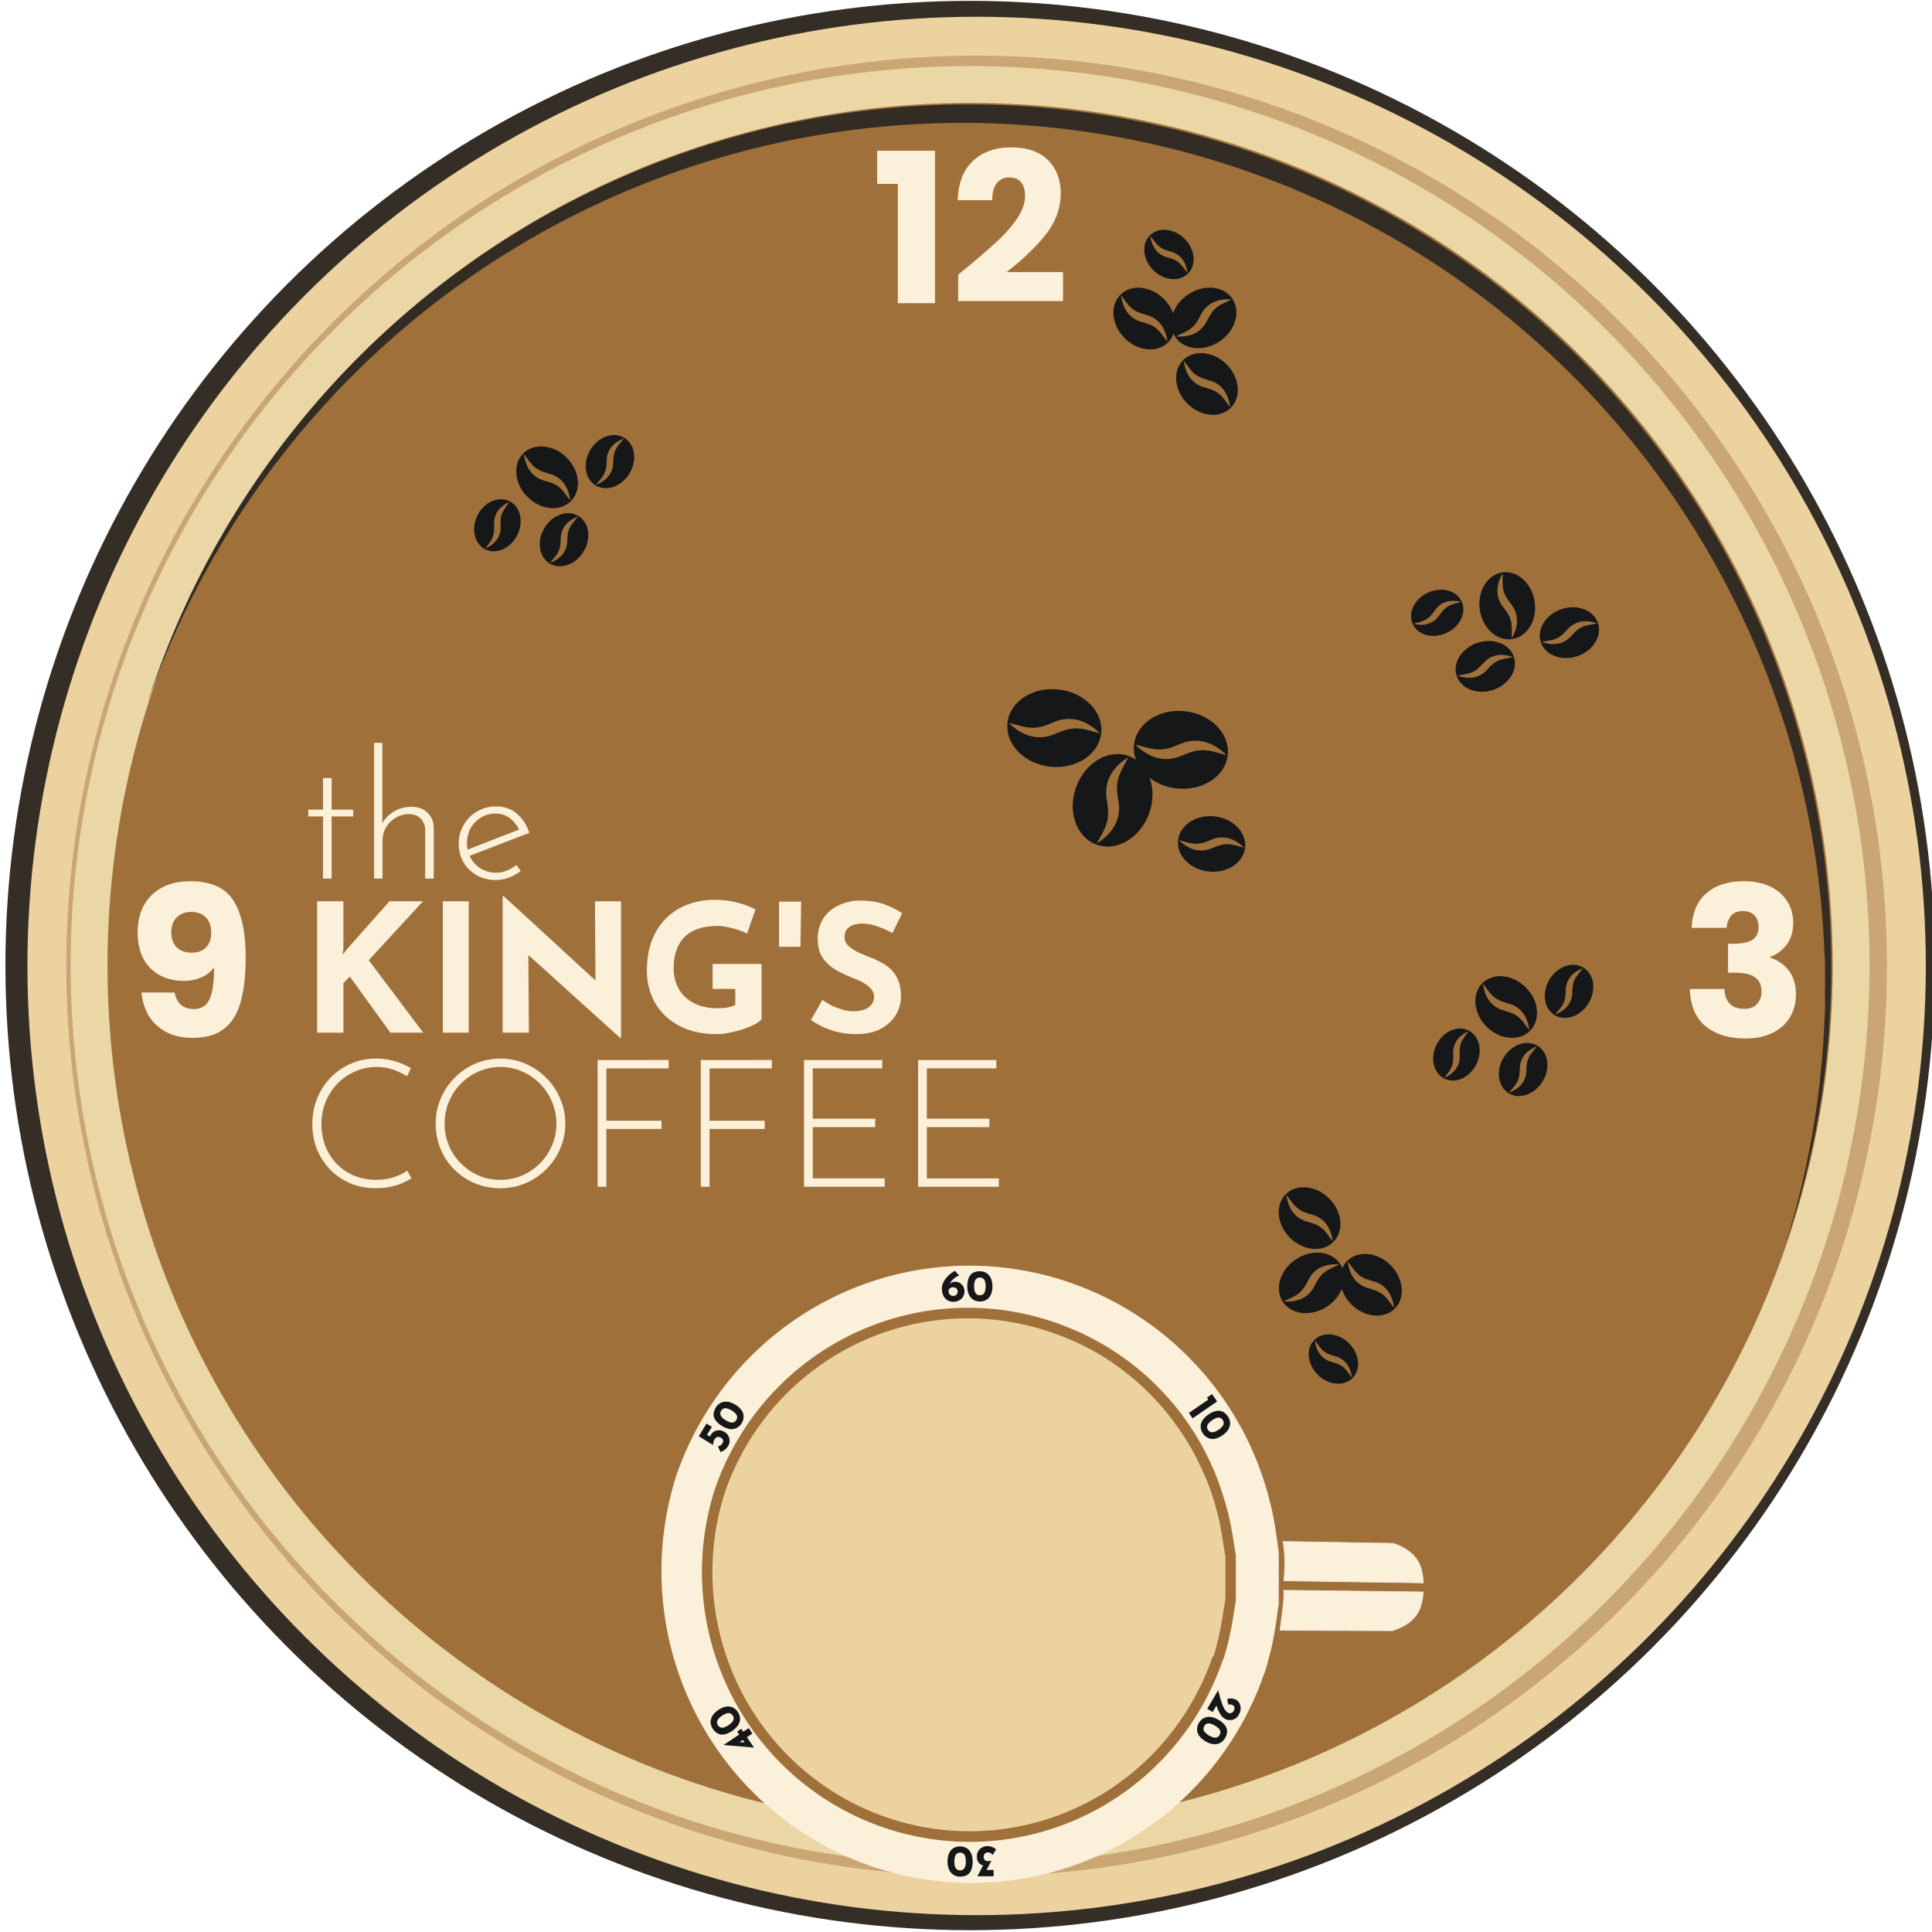 <svg xmlns="http://www.w3.org/2000/svg" width="303" height="303" viewBox="0 0 80.169 80.169"><circle style="opacity:.987;fill:#332c24;fill-opacity:1;stroke:none;stroke-width:11.394;stroke-linejoin:round" cx="40.254" cy="40.065" r="40.029"/><g transform="matrix(1.638 0 0 1.638 -1595.473 -57.531)"><circle style="opacity:.997;fill:#ecd29f;fill-opacity:1;stroke:none;stroke-width:6.845;stroke-linejoin:round" cx="998.778" cy="59.593" r="24.046"/><circle style="opacity:.997;fill:#936430;fill-opacity:.398;stroke:none;stroke-width:6.564;stroke-linejoin:round" cx="998.778" cy="59.593" r="23.061"/></g><circle style="opacity:.997;fill:#ebd7a6;fill-opacity:1;stroke:none;stroke-width:10.624;stroke-linejoin:round" cx="40.254" cy="40.065" r="37.323"/><circle style="opacity:.997;fill:#9f703a;fill-opacity:1;stroke:none;stroke-width:10.189;stroke-linejoin:round" cx="40.255" cy="40.065" r="35.794"/><path style="opacity:.997;fill:#332c24;fill-opacity:1;stroke:none;stroke-width:10.189;stroke-linejoin:round" d="M40.19 4.335A35.794 35.794 0 0 0 6.116 29.173a35.794 35.794 0 0 1 .104-.295 35.794 35.794 0 0 1 .112-.311 35.794 35.794 0 0 1 .116-.31 35.794 35.794 0 0 1 .118-.31 35.794 35.794 0 0 1 .121-.308 35.794 35.794 0 0 1 .125-.307 35.794 35.794 0 0 1 .126-.305 35.794 35.794 0 0 1 .13-.305 35.794 35.794 0 0 1 .132-.304 35.794 35.794 0 0 1 .136-.302 35.794 35.794 0 0 1 .138-.301 35.794 35.794 0 0 1 .141-.3 35.794 35.794 0 0 1 .144-.298 35.794 35.794 0 0 1 .146-.297 35.794 35.794 0 0 1 .15-.296 35.794 35.794 0 0 1 .15-.294 35.794 35.794 0 0 1 .156-.293 35.794 35.794 0 0 1 .157-.292 35.794 35.794 0 0 1 .16-.29 35.794 35.794 0 0 1 .163-.288 35.794 35.794 0 0 1 .166-.287 35.794 35.794 0 0 1 .167-.286 35.794 35.794 0 0 1 .171-.283 35.794 35.794 0 0 1 .173-.282 35.794 35.794 0 0 1 .176-.28 35.794 35.794 0 0 1 .178-.28 35.794 35.794 0 0 1 .182-.277 35.794 35.794 0 0 1 .183-.276 35.794 35.794 0 0 1 .186-.274 35.794 35.794 0 0 1 .19-.272 35.794 35.794 0 0 1 .19-.27 35.794 35.794 0 0 1 .193-.269 35.794 35.794 0 0 1 .197-.267 35.794 35.794 0 0 1 .199-.265 35.794 35.794 0 0 1 .2-.263 35.794 35.794 0 0 1 .203-.261 35.794 35.794 0 0 1 .207-.26 35.794 35.794 0 0 1 .208-.257 35.794 35.794 0 0 1 .21-.256 35.794 35.794 0 0 1 .213-.254 35.794 35.794 0 0 1 .216-.251 35.794 35.794 0 0 1 .217-.25 35.794 35.794 0 0 1 .22-.248 35.794 35.794 0 0 1 .222-.245 35.794 35.794 0 0 1 .224-.244 35.794 35.794 0 0 1 .227-.241 35.794 35.794 0 0 1 .23-.239 35.794 35.794 0 0 1 .23-.237 35.794 35.794 0 0 1 .234-.235 35.794 35.794 0 0 1 .236-.233 35.794 35.794 0 0 1 .237-.23 35.794 35.794 0 0 1 .24-.23 35.794 35.794 0 0 1 .242-.225 35.794 35.794 0 0 1 .244-.224 35.794 35.794 0 0 1 .246-.222 35.794 35.794 0 0 1 .248-.22 35.794 35.794 0 0 1 .25-.217 35.794 35.794 0 0 1 .252-.214 35.794 35.794 0 0 1 .254-.213 35.794 35.794 0 0 1 .256-.21 35.794 35.794 0 0 1 .258-.208 35.794 35.794 0 0 1 .26-.205 35.794 35.794 0 0 1 .262-.203 35.794 35.794 0 0 1 .263-.2 35.794 35.794 0 0 1 .266-.198 35.794 35.794 0 0 1 .267-.196 35.794 35.794 0 0 1 .27-.193 35.794 35.794 0 0 1 .27-.19 35.794 35.794 0 0 1 .272-.189 35.794 35.794 0 0 1 .275-.185 35.794 35.794 0 0 1 .276-.183 35.794 35.794 0 0 1 .277-.18 35.794 35.794 0 0 1 .28-.179 35.794 35.794 0 0 1 .28-.175 35.794 35.794 0 0 1 .283-.172 35.794 35.794 0 0 1 .284-.17 35.794 35.794 0 0 1 .286-.168 35.794 35.794 0 0 1 .287-.164 35.794 35.794 0 0 1 .289-.163 35.794 35.794 0 0 1 .29-.159 35.794 35.794 0 0 1 .292-.157 35.794 35.794 0 0 1 .293-.154 35.794 35.794 0 0 1 .295-.151 35.794 35.794 0 0 1 .296-.149 35.794 35.794 0 0 1 .297-.146 35.794 35.794 0 0 1 .299-.143 35.794 35.794 0 0 1 .3-.14 35.794 35.794 0 0 1 .301-.137 35.794 35.794 0 0 1 .303-.135 35.794 35.794 0 0 1 .303-.132 35.794 35.794 0 0 1 .306-.13 35.794 35.794 0 0 1 .305-.125 35.794 35.794 0 0 1 .308-.124 35.794 35.794 0 0 1 .309-.12 35.794 35.794 0 0 1 .31-.118 35.794 35.794 0 0 1 .31-.115 35.794 35.794 0 0 1 .311-.112 35.794 35.794 0 0 1 .313-.109 35.794 35.794 0 0 1 .314-.106 35.794 35.794 0 0 1 .314-.104 35.794 35.794 0 0 1 .316-.1 35.794 35.794 0 0 1 .317-.097 35.794 35.794 0 0 1 .317-.095 35.794 35.794 0 0 1 .318-.091 35.794 35.794 0 0 1 .32-.089 35.794 35.794 0 0 1 .32-.085 35.794 35.794 0 0 1 .32-.083 35.794 35.794 0 0 1 .32-.08 35.794 35.794 0 0 1 .323-.077 35.794 35.794 0 0 1 .323-.073 35.794 35.794 0 0 1 .324-.07 35.794 35.794 0 0 1 .324-.068 35.794 35.794 0 0 1 .325-.066 35.794 35.794 0 0 1 .325-.061 35.794 35.794 0 0 1 .326-.059 35.794 35.794 0 0 1 .326-.056 35.794 35.794 0 0 1 .327-.053 35.794 35.794 0 0 1 .328-.049 35.794 35.794 0 0 1 .327-.047 35.794 35.794 0 0 1 .328-.044 35.794 35.794 0 0 1 .33-.04 35.794 35.794 0 0 1 .329-.037 35.794 35.794 0 0 1 .33-.035 35.794 35.794 0 0 1 .328-.031 35.794 35.794 0 0 1 .33-.03 35.794 35.794 0 0 1 .33-.025 35.794 35.794 0 0 1 .331-.022 35.794 35.794 0 0 1 .33-.019 35.794 35.794 0 0 1 .331-.016 35.794 35.794 0 0 1 .331-.013 35.794 35.794 0 0 1 .331-.01 35.794 35.794 0 0 1 .331-.007 35.794 35.794 0 0 1 .332-.004 35.794 35.794 0 0 1 .257 0 35.794 35.794 0 0 1 .331 0 35.794 35.794 0 0 1 .33.005 35.794 35.794 0 0 1 .333.008 35.794 35.794 0 0 1 .33.01 35.794 35.794 0 0 1 .331.014 35.794 35.794 0 0 1 .33.017 35.794 35.794 0 0 1 .331.02 35.794 35.794 0 0 1 .33.023 35.794 35.794 0 0 1 .33.027 35.794 35.794 0 0 1 .33.028 35.794 35.794 0 0 1 .33.033 35.794 35.794 0 0 1 .33.034 35.794 35.794 0 0 1 .328.04 35.794 35.794 0 0 1 .33.04 35.794 35.794 0 0 1 .327.045 35.794 35.794 0 0 1 .328.047 35.794 35.794 0 0 1 .328.05 35.794 35.794 0 0 1 .326.053 35.794 35.794 0 0 1 .326.057 35.794 35.794 0 0 1 .326.06 35.794 35.794 0 0 1 .326.062 35.794 35.794 0 0 1 .324.065 35.794 35.794 0 0 1 .324.069 35.794 35.794 0 0 1 .324.07 35.794 35.794 0 0 1 .322.075 35.794 35.794 0 0 1 .322.078 35.794 35.794 0 0 1 .321.08 35.794 35.794 0 0 1 .321.083 35.794 35.794 0 0 1 .32.087 35.794 35.794 0 0 1 .319.09 35.794 35.794 0 0 1 .318.092 35.794 35.794 0 0 1 .317.094 35.794 35.794 0 0 1 .316.099 35.794 35.794 0 0 1 .316.1 35.794 35.794 0 0 1 .314.104 35.794 35.794 0 0 1 .314.107 35.794 35.794 0 0 1 .312.11 35.794 35.794 0 0 1 .312.113 35.794 35.794 0 0 1 .31.116 35.794 35.794 0 0 1 .31.117 35.794 35.794 0 0 1 .307.122 35.794 35.794 0 0 1 .307.124 35.794 35.794 0 0 1 .306.127 35.794 35.794 0 0 1 .305.13 35.794 35.794 0 0 1 .303.132 35.794 35.794 0 0 1 .303.135 35.794 35.794 0 0 1 .3.138 35.794 35.794 0 0 1 .3.142 35.794 35.794 0 0 1 .3.143 35.794 35.794 0 0 1 .296.146 35.794 35.794 0 0 1 .296.15 35.794 35.794 0 0 1 .294.151 35.794 35.794 0 0 1 .293.155 35.794 35.794 0 0 1 .291.158 35.794 35.794 0 0 1 .29.16 35.794 35.794 0 0 1 .288.162 35.794 35.794 0 0 1 .287.165 35.794 35.794 0 0 1 .286.169 35.794 35.794 0 0 1 .284.17 35.794 35.794 0 0 1 .282.173 35.794 35.794 0 0 1 .28.176 35.794 35.794 0 0 1 .28.179 35.794 35.794 0 0 1 .276.18 35.794 35.794 0 0 1 .276.184 35.794 35.794 0 0 1 .274.186 35.794 35.794 0 0 1 .272.189 35.794 35.794 0 0 1 .271.19 35.794 35.794 0 0 1 .268.195 35.794 35.794 0 0 1 .268.196 35.794 35.794 0 0 1 .265.198 35.794 35.794 0 0 1 .263.202 35.794 35.794 0 0 1 .261.203 35.794 35.794 0 0 1 .26.205 35.794 35.794 0 0 1 .257.209 35.794 35.794 0 0 1 .255.21 35.794 35.794 0 0 1 .254.214 35.794 35.794 0 0 1 .251.214 35.794 35.794 0 0 1 .25.218 35.794 35.794 0 0 1 .248.22 35.794 35.794 0 0 1 .245.223 35.794 35.794 0 0 1 .244.224 35.794 35.794 0 0 1 .241.227 35.794 35.794 0 0 1 .24.228 35.794 35.794 0 0 1 .237.232 35.794 35.794 0 0 1 .235.233 35.794 35.794 0 0 1 .233.236 35.794 35.794 0 0 1 .23.237 35.794 35.794 0 0 1 .229.24 35.794 35.794 0 0 1 .226.241 35.794 35.794 0 0 1 .224.245 35.794 35.794 0 0 1 .222.246 35.794 35.794 0 0 1 .219.247 35.794 35.794 0 0 1 .217.251 35.794 35.794 0 0 1 .215.252 35.794 35.794 0 0 1 .213.254 35.794 35.794 0 0 1 .21.256 35.794 35.794 0 0 1 .207.258 35.794 35.794 0 0 1 .206.26 35.794 35.794 0 0 1 .203.261 35.794 35.794 0 0 1 .2.264 35.794 35.794 0 0 1 .198.265 35.794 35.794 0 0 1 .196.268 35.794 35.794 0 0 1 .193.269 35.794 35.794 0 0 1 .19.27 35.794 35.794 0 0 1 .188.273 35.794 35.794 0 0 1 .185.274 35.794 35.794 0 0 1 .184.277 35.794 35.794 0 0 1 .18.278 35.794 35.794 0 0 1 .178.279 35.794 35.794 0 0 1 .175.28 35.794 35.794 0 0 1 .173.283 35.794 35.794 0 0 1 .17.284 35.794 35.794 0 0 1 .168.286 35.794 35.794 0 0 1 .164.288 35.794 35.794 0 0 1 .162.288 35.794 35.794 0 0 1 .159.29 35.794 35.794 0 0 1 .157.292 35.794 35.794 0 0 1 .154.293 35.794 35.794 0 0 1 .15.295 35.794 35.794 0 0 1 .15.296 35.794 35.794 0 0 1 .145.297 35.794 35.794 0 0 1 .143.299 35.794 35.794 0 0 1 .14.3 35.794 35.794 0 0 1 .138.3 35.794 35.794 0 0 1 .135.304 35.794 35.794 0 0 1 .132.304 35.794 35.794 0 0 1 .13.304 35.794 35.794 0 0 1 .126.307 35.794 35.794 0 0 1 .123.307 35.794 35.794 0 0 1 .12.308 35.794 35.794 0 0 1 .117.31 35.794 35.794 0 0 1 .115.31 35.794 35.794 0 0 1 .111.312 35.794 35.794 0 0 1 .11.313 35.794 35.794 0 0 1 .106.314 35.794 35.794 0 0 1 .103.314 35.794 35.794 0 0 1 .1.316 35.794 35.794 0 0 1 .099.316 35.794 35.794 0 0 1 .095.318 35.794 35.794 0 0 1 .091.318 35.794 35.794 0 0 1 .089.319 35.794 35.794 0 0 1 .085.32 35.794 35.794 0 0 1 .083.32 35.794 35.794 0 0 1 .08.322 35.794 35.794 0 0 1 .078.323 35.794 35.794 0 0 1 .073.322 35.794 35.794 0 0 1 .07.323 35.794 35.794 0 0 1 .068.324 35.794 35.794 0 0 1 .064.325 35.794 35.794 0 0 1 .062.326 35.794 35.794 0 0 1 .059.326 35.794 35.794 0 0 1 .056.326 35.794 35.794 0 0 1 .054.327 35.794 35.794 0 0 1 .049.328 35.794 35.794 0 0 1 .047.327 35.794 35.794 0 0 1 .043.329 35.794 35.794 0 0 1 .04.328 35.794 35.794 0 0 1 .038.33 35.794 35.794 0 0 1 .035.329 35.794 35.794 0 0 1 .03.33 35.794 35.794 0 0 1 .03.33 35.794 35.794 0 0 1 .027.33 35.794 35.794 0 0 1 .02.33 35.794 35.794 0 0 1 .02.33 35.794 35.794 0 0 1 .017.332 35.794 35.794 0 0 1 .016.33 35.794 35.794 0 0 1 .017.332 35.794 35.794 0 0 1 0 .33 35.794 35.794 0 0 1 0 .331 35.794 35.794 0 0 1 0 .258 35.794 35.794 0 0 1 0 .331 35.794 35.794 0 0 1 0 .331 35.794 35.794 0 0 1 0 .331 35.794 35.794 0 0 1-.016.331 35.794 35.794 0 0 1-.016.331 35.794 35.794 0 0 1-.017.331 35.794 35.794 0 0 1-.02.33 35.794 35.794 0 0 1-.022.33 35.794 35.794 0 0 1-.026.331 35.794 35.794 0 0 1-.03.33 35.794 35.794 0 0 1-.033.33 35.794 35.794 0 0 1-.034.329 35.794 35.794 0 0 1-.038.329 35.794 35.794 0 0 1-.04.328 35.794 35.794 0 0 1-.045.328 35.794 35.794 0 0 1-.047.328 35.794 35.794 0 0 1-.051.328 35.794 35.794 0 0 1-.054.326 35.794 35.794 0 0 1-.057.327 35.794 35.794 0 0 1-.06.326 35.794 35.794 0 0 1-.062.325 35.794 35.794 0 0 1-.065.325 35.794 35.794 0 0 1-.069.324 35.794 35.794 0 0 1-.07.323 35.794 35.794 0 0 1-.074.323 35.794 35.794 0 0 1-.079.321 35.794 35.794 0 0 1-.08.322 35.794 35.794 0 0 1-.083.32 35.794 35.794 0 0 1-.087.32 35.794 35.794 0 0 1-.089.319 35.794 35.794 0 0 1-.091.318 35.794 35.794 0 0 1-.095.317 35.794 35.794 0 0 1-.099.317 35.794 35.794 0 0 1-.057.178A35.794 35.794 0 0 0 75.99 40.13 35.794 35.794 0 0 0 40.197 4.335Z"/><path style="opacity:.997;fill:#fbf0da;fill-opacity:1;stroke:none;stroke-width:3.673;stroke-linejoin:round" d="M52.472 69.42a12.864 12.945 0 0 0 .021-.064 12.864 12.945 0 0 0 .036-.115 12.864 12.945 0 0 0 .034-.114 12.864 12.945 0 0 0 .033-.115 12.864 12.945 0 0 0 .031-.115 12.864 12.945 0 0 0 .031-.116 12.864 12.945 0 0 0 .03-.116 12.864 12.945 0 0 0 .03-.116 12.864 12.945 0 0 0 .027-.117 12.864 12.945 0 0 0 .027-.116 12.864 12.945 0 0 0 .024-.117 12.864 12.945 0 0 0 .025-.118 12.864 12.945 0 0 0 .023-.117 12.864 12.945 0 0 0 .023-.118 12.864 12.945 0 0 0 .02-.117 12.864 12.945 0 0 0 .022-.119 12.864 12.945 0 0 0 .02-.118 12.864 12.945 0 0 0 .018-.118 12.864 12.945 0 0 0 .016-.119 12.864 12.945 0 0 0 .017-.118 12.864 12.945 0 0 0 .016-.12 12.864 12.945 0 0 0 .016-.118 12.864 12.945 0 0 0 .017-.12 12.864 12.945 0 0 0 .016-.118 12.864 12.945 0 0 0 .017-.12 12.864 12.945 0 0 0 0-.12 12.864 12.945 0 0 0 0-.119 12.864 12.945 0 0 0 0-.12 12.864 12.945 0 0 0 0-.119 12.864 12.945 0 0 0 0-.12 12.864 12.945 0 0 0 0-.12 12.864 12.945 0 0 0 0-.119 12.864 12.945 0 0 0 0-.12 12.864 12.945 0 0 0 0-.12 12.864 12.945 0 0 0 0-.093 12.864 12.945 0 0 0 0-.12 12.864 12.945 0 0 0 0-.119 12.864 12.945 0 0 0 0-.12 12.864 12.945 0 0 0 0-.12 12.864 12.945 0 0 0 0-.12 12.864 12.945 0 0 0 0-.119 12.864 12.945 0 0 0 0-.12 12.864 12.945 0 0 0 0-.118 12.864 12.945 0 0 0-.017-.12 12.864 12.945 0 0 0-.017-.12 12.864 12.945 0 0 0-.016-.118 12.864 12.945 0 0 0-.016-.12 12.864 12.945 0 0 0-.017-.118 12.864 12.945 0 0 0-.016-.119 12.864 12.945 0 0 0-.017-.118 12.864 12.945 0 0 0-.018-.119 12.864 12.945 0 0 0-.02-.118 12.864 12.945 0 0 0-.019-.118 12.864 12.945 0 0 0-.021-.118 12.864 12.945 0 0 0-.023-.118 12.864 12.945 0 0 0-.023-.117 12.864 12.945 0 0 0-.024-.118 12.864 12.945 0 0 0-.025-.116 12.864 12.945 0 0 0-.026-.117 12.864 12.945 0 0 0-.028-.117 12.864 12.945 0 0 0-.03-.116 12.864 12.945 0 0 0-.03-.116 12.864 12.945 0 0 0-.03-.116 12.864 12.945 0 0 0-.031-.115 12.864 12.945 0 0 0-.033-.115 12.864 12.945 0 0 0-.035-.115 12.864 12.945 0 0 0-.034-.114 12.864 12.945 0 0 0-.036-.115 12.864 12.945 0 0 0-.038-.113 12.864 12.945 0 0 0-.037-.114 12.864 12.945 0 0 0-.04-.113 12.864 12.945 0 0 0-.039-.113 12.864 12.945 0 0 0-.041-.112 12.864 12.945 0 0 0-.043-.112 12.864 12.945 0 0 0-.042-.111 12.864 12.945 0 0 0-.044-.112 12.864 12.945 0 0 0-.046-.11 12.864 12.945 0 0 0-.046-.11 12.864 12.945 0 0 0-.048-.11 12.864 12.945 0 0 0-.047-.11 12.864 12.945 0 0 0-.05-.109 12.864 12.945 0 0 0-.05-.108 12.864 12.945 0 0 0-.05-.108 12.864 12.945 0 0 0-.053-.108 12.864 12.945 0 0 0-.054-.107 12.864 12.945 0 0 0-.054-.106 12.864 12.945 0 0 0-.056-.107 12.864 12.945 0 0 0-.056-.105 12.864 12.945 0 0 0-.057-.105 12.864 12.945 0 0 0-.059-.104 12.864 12.945 0 0 0-.059-.104 12.864 12.945 0 0 0-.06-.104 12.864 12.945 0 0 0-.061-.102 12.864 12.945 0 0 0-.062-.103 12.864 12.945 0 0 0-.063-.101 12.864 12.945 0 0 0-.063-.101 12.864 12.945 0 0 0-.066-.1 12.864 12.945 0 0 0-.065-.1 12.864 12.945 0 0 0-.068-.1 12.864 12.945 0 0 0-.067-.098 12.864 12.945 0 0 0-.068-.098 12.864 12.945 0 0 0-.07-.098 12.864 12.945 0 0 0-.07-.096 12.864 12.945 0 0 0-.07-.096 12.864 12.945 0 0 0-.072-.096 12.864 12.945 0 0 0-.074-.094 12.864 12.945 0 0 0-.074-.094 12.864 12.945 0 0 0-.075-.094 12.864 12.945 0 0 0-.075-.092 12.864 12.945 0 0 0-.077-.092 12.864 12.945 0 0 0-.077-.091 12.864 12.945 0 0 0-.079-.09 12.864 12.945 0 0 0-.078-.09 12.864 12.945 0 0 0-.08-.09 12.864 12.945 0 0 0-.08-.088 12.864 12.945 0 0 0-.083-.087 12.864 12.945 0 0 0-.082-.087 12.864 12.945 0 0 0-.082-.086 12.864 12.945 0 0 0-.083-.085 12.864 12.945 0 0 0-.085-.084 12.864 12.945 0 0 0-.085-.084 12.864 12.945 0 0 0-.087-.083 12.864 12.945 0 0 0-.087-.082 12.864 12.945 0 0 0-.087-.08 12.864 12.945 0 0 0-.088-.081 12.864 12.945 0 0 0-.089-.08 12.864 12.945 0 0 0-.09-.078 12.864 12.945 0 0 0-.09-.078 12.864 12.945 0 0 0-.092-.077 12.864 12.945 0 0 0-.091-.077 12.864 12.945 0 0 0-.092-.075 12.864 12.945 0 0 0-.093-.074 12.864 12.945 0 0 0-.094-.074 12.864 12.945 0 0 0-.095-.073 12.864 12.945 0 0 0-.095-.071 12.864 12.945 0 0 0-.096-.071 12.864 12.945 0 0 0-.097-.07 12.864 12.945 0 0 0-.097-.07 12.864 12.945 0 0 0-.098-.068 12.864 12.945 0 0 0-.098-.067 12.864 12.945 0 0 0-.1-.067 12.864 12.945 0 0 0-.1-.065 12.864 12.945 0 0 0-.1-.064 12.864 12.945 0 0 0-.101-.064 12.864 12.945 0 0 0-.102-.063 12.864 12.945 0 0 0-.101-.061 12.864 12.945 0 0 0-.104-.061 12.864 12.945 0 0 0-.103-.06 12.864 12.945 0 0 0-.103-.059 12.864 12.945 0 0 0-.105-.057 12.864 12.945 0 0 0-.105-.057 12.864 12.945 0 0 0-.104-.056 12.864 12.945 0 0 0-.107-.055 12.864 12.945 0 0 0-.106-.054 12.864 12.945 0 0 0-.107-.053 12.864 12.945 0 0 0-.108-.052 12.864 12.945 0 0 0-.108-.051 12.864 12.945 0 0 0-.108-.05 12.864 12.945 0 0 0-.108-.049 12.864 12.945 0 0 0-.11-.048 12.864 12.945 0 0 0-.11-.047 12.864 12.945 0 0 0-.11-.046 12.864 12.945 0 0 0-.11-.044 12.864 12.945 0 0 0-.11-.045 12.864 12.945 0 0 0-.112-.042 12.864 12.945 0 0 0-.111-.042 12.864 12.945 0 0 0-.112-.04 12.864 12.945 0 0 0-.11-.04 12.864 12.945 0 0 0-.114-.04 12.864 12.945 0 0 0-.113-.037 12.864 12.945 0 0 0-.113-.036 12.864 12.945 0 0 0-.113-.036 12.864 12.945 0 0 0-.113-.034 12.864 12.945 0 0 0-.115-.033 12.864 12.945 0 0 0-.114-.033 12.864 12.945 0 0 0-.115-.031 12.864 12.945 0 0 0-.115-.03 12.864 12.945 0 0 0-.114-.029 12.864 12.945 0 0 0-.116-.028 12.864 12.945 0 0 0-.117-.027 12.864 12.945 0 0 0-.116-.026 12.864 12.945 0 0 0-.116-.025 12.864 12.945 0 0 0-.117-.023 12.864 12.945 0 0 0-.117-.023 12.864 12.945 0 0 0-.118-.021 12.864 12.945 0 0 0-.118-.02 12.864 12.945 0 0 0-.118-.02 12.864 12.945 0 0 0-.118-.018 12.864 12.945 0 0 0-.118-.017 12.864 12.945 0 0 0-.118-.016 12.864 12.945 0 0 0-.118-.015 12.864 12.945 0 0 0-.118-.014 12.864 12.945 0 0 0-.118-.013 12.864 12.945 0 0 0-.118-.011 12.864 12.945 0 0 0-.12-.01 12.864 12.945 0 0 0-.117-.01 12.864 12.945 0 0 0-.118-.009 12.864 12.945 0 0 0-.12-.007 12.864 12.945 0 0 0-.117-.006 12.864 12.945 0 0 0-.12-.005 12.864 12.945 0 0 0-.12-.004 12.864 12.945 0 0 0-.12-.003 12.864 12.945 0 0 0-.119-.002 12.864 12.945 0 0 0-.12 0 12.864 12.945 0 0 0-.09 0 12.864 12.945 0 0 0-.12.002 12.864 12.945 0 0 0-.12.002 12.864 12.945 0 0 0-.118.004 12.864 12.945 0 0 0-.119.004 12.864 12.945 0 0 0-.119.006 12.864 12.945 0 0 0-.118.007 12.864 12.945 0 0 0-.12.008 12.864 12.945 0 0 0-.118.01 12.864 12.945 0 0 0-.118.01 12.864 12.945 0 0 0-.119.011 12.864 12.945 0 0 0-.118.013 12.864 12.945 0 0 0-.118.013 12.864 12.945 0 0 0-.119.015 12.864 12.945 0 0 0-.117.016 12.864 12.945 0 0 0-.118.017 12.864 12.945 0 0 0-.118.018 12.864 12.945 0 0 0-.117.019 12.864 12.945 0 0 0-.118.02 12.864 12.945 0 0 0-.117.021 12.864 12.945 0 0 0-.117.023 12.864 12.945 0 0 0-.116.023 12.864 12.945 0 0 0-.117.025 12.864 12.945 0 0 0-.116.025 12.864 12.945 0 0 0-.116.027 12.864 12.945 0 0 0-.116.028 12.864 12.945 0 0 0-.115.028 12.864 12.945 0 0 0-.116.03 12.864 12.945 0 0 0-.115.031 12.864 12.945 0 0 0-.114.032 12.864 12.945 0 0 0-.115.033 12.864 12.945 0 0 0-.114.035 12.864 12.945 0 0 0-.113.035 12.864 12.945 0 0 0-.114.036 12.864 12.945 0 0 0-.113.037 12.864 12.945 0 0 0-.113.039 12.864 12.945 0 0 0-.112.04 12.864 12.945 0 0 0-.112.04 12.864 12.945 0 0 0-.112.041 12.864 12.945 0 0 0-.111.043 12.864 12.945 0 0 0-.111.043 12.864 12.945 0 0 0-.11.045 12.864 12.945 0 0 0-.11.046 12.864 12.945 0 0 0-.11.047 12.864 12.945 0 0 0-.11.047 12.864 12.945 0 0 0-.108.05 12.864 12.945 0 0 0-.108.049 12.864 12.945 0 0 0-.108.05 12.864 12.945 0 0 0-.107.052 12.864 12.945 0 0 0-.107.053 12.864 12.945 0 0 0-.107.054 12.864 12.945 0 0 0-.105.055 12.864 12.945 0 0 0-.106.055 12.864 12.945 0 0 0-.105.057 12.864 12.945 0 0 0-.104.057 12.864 12.945 0 0 0-.104.06 12.864 12.945 0 0 0-.103.058 12.864 12.945 0 0 0-.103.061 12.864 12.945 0 0 0-.102.062 12.864 12.945 0 0 0-.101.062 12.864 12.945 0 0 0-.102.063 12.864 12.945 0 0 0-.1.065 12.864 12.945 0 0 0-.1.065 12.864 12.945 0 0 0-.099.066 12.864 12.945 0 0 0-.098.067 12.864 12.945 0 0 0-.098.068 12.864 12.945 0 0 0-.098.07 12.864 12.945 0 0 0-.096.07 12.864 12.945 0 0 0-.096.07 12.864 12.945 0 0 0-.096.072 12.864 12.945 0 0 0-.094.072 12.864 12.945 0 0 0-.094.073 12.864 12.945 0 0 0-.094.075 12.864 12.945 0 0 0-.092.075 12.864 12.945 0 0 0-.093.076 12.864 12.945 0 0 0-.09.077 12.864 12.945 0 0 0-.091.077 12.864 12.945 0 0 0-.09.079 12.864 12.945 0 0 0-.09.08 12.864 12.945 0 0 0-.088.08 12.864 12.945 0 0 0-.087.08 12.864 12.945 0 0 0-.087.082 12.864 12.945 0 0 0-.086.083 12.864 12.945 0 0 0-.086.083 12.864 12.945 0 0 0-.084.085 12.864 12.945 0 0 0-.084.084 12.864 12.945 0 0 0-.083.086 12.864 12.945 0 0 0-.083.087 12.864 12.945 0 0 0-.081.087 12.864 12.945 0 0 0-.08.088 12.864 12.945 0 0 0-.08.089 12.864 12.945 0 0 0-.08.09 12.864 12.945 0 0 0-.078.09 12.864 12.945 0 0 0-.077.09 12.864 12.945 0 0 0-.077.092 12.864 12.945 0 0 0-.075.093 12.864 12.945 0 0 0-.075.093 12.864 12.945 0 0 0-.074.094 12.864 12.945 0 0 0-.073.094 12.864 12.945 0 0 0-.072.095 12.864 12.945 0 0 0-.072.096 12.864 12.945 0 0 0-.07.097 12.864 12.945 0 0 0-.07.097 12.864 12.945 0 0 0-.069.098 12.864 12.945 0 0 0-.067.098 12.864 12.945 0 0 0-.067.1 12.864 12.945 0 0 0-.066.1 12.864 12.945 0 0 0-.065.1 12.864 12.945 0 0 0-.065.1 12.864 12.945 0 0 0-.063.102 12.864 12.945 0 0 0-.062.102 12.864 12.945 0 0 0-.061.102 12.864 12.945 0 0 0-.06.104 12.864 12.945 0 0 0-.06.104 12.864 12.945 0 0 0-.058.104 12.864 12.945 0 0 0-.058.105 12.864 12.945 0 0 0-.056.105 12.864 12.945 0 0 0-.056.106 12.864 12.945 0 0 0-.055.106 12.864 12.945 0 0 0-.053.107 12.864 12.945 0 0 0-.053.108 12.864 12.945 0 0 0-.052.108 12.864 12.945 0 0 0-.05.108 12.864 12.945 0 0 0-.05.109 12.864 12.945 0 0 0-.049.11 12.864 12.945 0 0 0-.047.109 12.864 12.945 0 0 0-.047.11 12.864 12.945 0 0 0-.045.11 12.864 12.945 0 0 0-.045.112 12.864 12.945 0 0 0-.044.111 12.864 12.945 0 0 0-.042.112 12.864 12.945 0 0 0-.042.112 12.864 12.945 0 0 0-.04.113 12.864 12.945 0 0 0-.037.106 12.864 12.945 0 0 0-.002.006 12.864 12.945 0 0 0-.616 3.957 12.864 12.945 0 0 0 12.864 12.945 12.864 12.945 0 0 0 12.155-8.708 12.864 12.945 0 0 0 0-.005z"/><path style="opacity:.997;fill:#9f703a;fill-opacity:1;stroke:none;stroke-width:1.946;stroke-linejoin:round" d="M1005.108 76.93a6.837 6.837 0 0 0 .012-.034 6.837 6.837 0 0 0 .02-.06 6.837 6.837 0 0 0 .018-.061 6.837 6.837 0 0 0 .018-.061 6.837 6.837 0 0 0 .017-.061 6.837 6.837 0 0 0 .017-.061 6.837 6.837 0 0 0 .016-.061 6.837 6.837 0 0 0 .016-.062 6.837 6.837 0 0 0 .015-.061 6.837 6.837 0 0 0 .014-.062 6.837 6.837 0 0 0 .013-.062 6.837 6.837 0 0 0 .013-.062 6.837 6.837 0 0 0 .013-.062 6.837 6.837 0 0 0 .012-.062 6.837 6.837 0 0 0 .012-.062 6.837 6.837 0 0 0 .012-.062 6.837 6.837 0 0 0 .011-.063 6.837 6.837 0 0 0 .01-.062 6.837 6.837 0 0 0 .01-.063 6.837 6.837 0 0 0 .01-.063 6.837 6.837 0 0 0 .01-.062 6.837 6.837 0 0 0 .01-.063 6.837 6.837 0 0 0 .01-.063 6.837 6.837 0 0 0 .01-.063 6.837 6.837 0 0 0 .01-.063 6.837 6.837 0 0 0 0-.063 6.837 6.837 0 0 0 0-.063 6.837 6.837 0 0 0 0-.063 6.837 6.837 0 0 0 0-.063 6.837 6.837 0 0 0 0-.064 6.837 6.837 0 0 0 0-.063 6.837 6.837 0 0 0 0-.063 6.837 6.837 0 0 0 0-.063 6.837 6.837 0 0 0 0-.064 6.837 6.837 0 0 0 0-.049 6.837 6.837 0 0 0 0-.063 6.837 6.837 0 0 0 0-.063 6.837 6.837 0 0 0 0-.063 6.837 6.837 0 0 0 0-.064 6.837 6.837 0 0 0 0-.063 6.837 6.837 0 0 0 0-.063 6.837 6.837 0 0 0 0-.063 6.837 6.837 0 0 0 0-.063 6.837 6.837 0 0 0-.01-.063 6.837 6.837 0 0 0-.01-.063 6.837 6.837 0 0 0-.01-.063 6.837 6.837 0 0 0-.01-.063 6.837 6.837 0 0 0-.01-.063 6.837 6.837 0 0 0-.01-.063 6.837 6.837 0 0 0-.01-.062 6.837 6.837 0 0 0-.01-.063 6.837 6.837 0 0 0-.01-.062 6.837 6.837 0 0 0-.012-.062 6.837 6.837 0 0 0-.012-.063 6.837 6.837 0 0 0-.012-.062 6.837 6.837 0 0 0-.012-.062 6.837 6.837 0 0 0-.013-.062 6.837 6.837 0 0 0-.013-.062 6.837 6.837 0 0 0-.014-.061 6.837 6.837 0 0 0-.015-.062 6.837 6.837 0 0 0-.016-.061 6.837 6.837 0 0 0-.016-.062 6.837 6.837 0 0 0-.017-.06 6.837 6.837 0 0 0-.017-.062 6.837 6.837 0 0 0-.018-.06 6.837 6.837 0 0 0-.019-.061 6.837 6.837 0 0 0-.019-.06 6.837 6.837 0 0 0-.019-.06 6.837 6.837 0 0 0-.02-.06 6.837 6.837 0 0 0-.019-.06 6.837 6.837 0 0 0-.02-.06 6.837 6.837 0 0 0-.02-.06 6.837 6.837 0 0 0-.022-.06 6.837 6.837 0 0 0-.023-.059 6.837 6.837 0 0 0-.023-.058 6.837 6.837 0 0 0-.023-.06 6.837 6.837 0 0 0-.024-.058 6.837 6.837 0 0 0-.024-.058 6.837 6.837 0 0 0-.025-.058 6.837 6.837 0 0 0-.025-.058 6.837 6.837 0 0 0-.026-.057 6.837 6.837 0 0 0-.027-.058 6.837 6.837 0 0 0-.027-.057 6.837 6.837 0 0 0-.028-.056 6.837 6.837 0 0 0-.028-.057 6.837 6.837 0 0 0-.028-.056 6.837 6.837 0 0 0-.029-.056 6.837 6.837 0 0 0-.029-.056 6.837 6.837 0 0 0-.03-.055 6.837 6.837 0 0 0-.03-.055 6.837 6.837 0 0 0-.032-.055 6.837 6.837 0 0 0-.032-.055 6.837 6.837 0 0 0-.032-.054 6.837 6.837 0 0 0-.033-.054 6.837 6.837 0 0 0-.033-.054 6.837 6.837 0 0 0-.034-.053 6.837 6.837 0 0 0-.035-.053 6.837 6.837 0 0 0-.035-.053 6.837 6.837 0 0 0-.036-.053 6.837 6.837 0 0 0-.035-.052 6.837 6.837 0 0 0-.036-.051 6.837 6.837 0 0 0-.036-.052 6.837 6.837 0 0 0-.037-.05 6.837 6.837 0 0 0-.037-.051 6.837 6.837 0 0 0-.038-.05 6.837 6.837 0 0 0-.039-.05 6.837 6.837 0 0 0-.039-.05 6.837 6.837 0 0 0-.04-.05 6.837 6.837 0 0 0-.04-.049 6.837 6.837 0 0 0-.04-.048 6.837 6.837 0 0 0-.042-.048 6.837 6.837 0 0 0-.042-.048 6.837 6.837 0 0 0-.042-.047 6.837 6.837 0 0 0-.043-.047 6.837 6.837 0 0 0-.043-.047 6.837 6.837 0 0 0-.043-.046 6.837 6.837 0 0 0-.044-.046 6.837 6.837 0 0 0-.043-.045 6.837 6.837 0 0 0-.044-.045 6.837 6.837 0 0 0-.045-.045 6.837 6.837 0 0 0-.045-.044 6.837 6.837 0 0 0-.046-.044 6.837 6.837 0 0 0-.046-.043 6.837 6.837 0 0 0-.046-.043 6.837 6.837 0 0 0-.047-.043 6.837 6.837 0 0 0-.047-.042 6.837 6.837 0 0 0-.048-.041 6.837 6.837 0 0 0-.048-.041 6.837 6.837 0 0 0-.049-.04 6.837 6.837 0 0 0-.049-.041 6.837 6.837 0 0 0-.049-.04 6.837 6.837 0 0 0-.05-.04 6.837 6.837 0 0 0-.05-.038 6.837 6.837 0 0 0-.05-.039 6.837 6.837 0 0 0-.052-.037 6.837 6.837 0 0 0-.052-.038 6.837 6.837 0 0 0-.052-.037 6.837 6.837 0 0 0-.052-.036 6.837 6.837 0 0 0-.052-.036 6.837 6.837 0 0 0-.052-.036 6.837 6.837 0 0 0-.053-.035 6.837 6.837 0 0 0-.053-.035 6.837 6.837 0 0 0-.053-.034 6.837 6.837 0 0 0-.054-.033 6.837 6.837 0 0 0-.054-.033 6.837 6.837 0 0 0-.054-.033 6.837 6.837 0 0 0-.055-.032 6.837 6.837 0 0 0-.055-.032 6.837 6.837 0 0 0-.055-.03 6.837 6.837 0 0 0-.056-.031 6.837 6.837 0 0 0-.056-.03 6.837 6.837 0 0 0-.056-.03 6.837 6.837 0 0 0-.057-.029 6.837 6.837 0 0 0-.057-.028 6.837 6.837 0 0 0-.057-.028 6.837 6.837 0 0 0-.058-.028 6.837 6.837 0 0 0-.058-.027 6.837 6.837 0 0 0-.058-.026 6.837 6.837 0 0 0-.058-.026 6.837 6.837 0 0 0-.059-.025 6.837 6.837 0 0 0-.059-.025 6.837 6.837 0 0 0-.059-.024 6.837 6.837 0 0 0-.059-.024 6.837 6.837 0 0 0-.06-.023 6.837 6.837 0 0 0-.06-.023 6.837 6.837 0 0 0-.06-.022 6.837 6.837 0 0 0-.06-.021 6.837 6.837 0 0 0-.06-.021 6.837 6.837 0 0 0-.06-.02 6.837 6.837 0 0 0-.06-.02 6.837 6.837 0 0 0-.06-.02 6.837 6.837 0 0 0-.06-.019 6.837 6.837 0 0 0-.06-.018 6.837 6.837 0 0 0-.062-.017 6.837 6.837 0 0 0-.06-.017 6.837 6.837 0 0 0-.062-.017 6.837 6.837 0 0 0-.06-.016 6.837 6.837 0 0 0-.062-.015 6.837 6.837 0 0 0-.062-.015 6.837 6.837 0 0 0-.062-.014 6.837 6.837 0 0 0-.062-.014 6.837 6.837 0 0 0-.061-.013 6.837 6.837 0 0 0-.062-.012 6.837 6.837 0 0 0-.063-.012 6.837 6.837 0 0 0-.062-.012 6.837 6.837 0 0 0-.063-.01 6.837 6.837 0 0 0-.063-.01 6.837 6.837 0 0 0-.062-.01 6.837 6.837 0 0 0-.063-.01 6.837 6.837 0 0 0-.063-.008 6.837 6.837 0 0 0-.062-.008 6.837 6.837 0 0 0-.063-.007 6.837 6.837 0 0 0-.063-.007 6.837 6.837 0 0 0-.062-.006 6.837 6.837 0 0 0-.064-.005 6.837 6.837 0 0 0-.063-.005 6.837 6.837 0 0 0-.062-.005 6.837 6.837 0 0 0-.064-.004 6.837 6.837 0 0 0-.062-.003 6.837 6.837 0 0 0-.064-.002 6.837 6.837 0 0 0-.063-.003 6.837 6.837 0 0 0-.064-.001 6.837 6.837 0 0 0-.063-.001 6.837 6.837 0 0 0-.064 0 6.837 6.837 0 0 0-.049 0 6.837 6.837 0 0 0-.063 0 6.837 6.837 0 0 0-.063.002 6.837 6.837 0 0 0-.064.002 6.837 6.837 0 0 0-.063.002 6.837 6.837 0 0 0-.063.004 6.837 6.837 0 0 0-.063.003 6.837 6.837 0 0 0-.063.004 6.837 6.837 0 0 0-.063.005 6.837 6.837 0 0 0-.063.006 6.837 6.837 0 0 0-.063.006 6.837 6.837 0 0 0-.063.006 6.837 6.837 0 0 0-.063.008 6.837 6.837 0 0 0-.063.007 6.837 6.837 0 0 0-.063.009 6.837 6.837 0 0 0-.062.009 6.837 6.837 0 0 0-.063.009 6.837 6.837 0 0 0-.062.01 6.837 6.837 0 0 0-.063.01 6.837 6.837 0 0 0-.062.012 6.837 6.837 0 0 0-.062.012 6.837 6.837 0 0 0-.062.012 6.837 6.837 0 0 0-.062.013 6.837 6.837 0 0 0-.062.014 6.837 6.837 0 0 0-.062.014 6.837 6.837 0 0 0-.061.014 6.837 6.837 0 0 0-.061.016 6.837 6.837 0 0 0-.062.015 6.837 6.837 0 0 0-.06.017 6.837 6.837 0 0 0-.062.017 6.837 6.837 0 0 0-.06.017 6.837 6.837 0 0 0-.061.018 6.837 6.837 0 0 0-.06.019 6.837 6.837 0 0 0-.061.019 6.837 6.837 0 0 0-.06.02 6.837 6.837 0 0 0-.06.02 6.837 6.837 0 0 0-.06.02 6.837 6.837 0 0 0-.06.022 6.837 6.837 0 0 0-.058.022 6.837 6.837 0 0 0-.06.023 6.837 6.837 0 0 0-.059.023 6.837 6.837 0 0 0-.058.023 6.837 6.837 0 0 0-.059.024 6.837 6.837 0 0 0-.058.025 6.837 6.837 0 0 0-.058.025 6.837 6.837 0 0 0-.058.026 6.837 6.837 0 0 0-.057.026 6.837 6.837 0 0 0-.058.027 6.837 6.837 0 0 0-.057.027 6.837 6.837 0 0 0-.057.028 6.837 6.837 0 0 0-.056.029 6.837 6.837 0 0 0-.057.029 6.837 6.837 0 0 0-.056.029 6.837 6.837 0 0 0-.055.03 6.837 6.837 0 0 0-.056.03 6.837 6.837 0 0 0-.055.031 6.837 6.837 0 0 0-.055.032 6.837 6.837 0 0 0-.054.032 6.837 6.837 0 0 0-.055.032 6.837 6.837 0 0 0-.054.033 6.837 6.837 0 0 0-.053.034 6.837 6.837 0 0 0-.054.034 6.837 6.837 0 0 0-.053.034 6.837 6.837 0 0 0-.052.035 6.837 6.837 0 0 0-.053.035 6.837 6.837 0 0 0-.052.036 6.837 6.837 0 0 0-.052.037 6.837 6.837 0 0 0-.05.037 6.837 6.837 0 0 0-.052.037 6.837 6.837 0 0 0-.05.038 6.837 6.837 0 0 0-.051.038 6.837 6.837 0 0 0-.05.039 6.837 6.837 0 0 0-.05.04 6.837 6.837 0 0 0-.049.039 6.837 6.837 0 0 0-.049.04 6.837 6.837 0 0 0-.048.04 6.837 6.837 0 0 0-.048.042 6.837 6.837 0 0 0-.048.041 6.837 6.837 0 0 0-.047.042 6.837 6.837 0 0 0-.047.042 6.837 6.837 0 0 0-.047.043 6.837 6.837 0 0 0-.046.043 6.837 6.837 0 0 0-.046.044 6.837 6.837 0 0 0-.045.044 6.837 6.837 0 0 0-.045.045 6.837 6.837 0 0 0-.045.044 6.837 6.837 0 0 0-.044.046 6.837 6.837 0 0 0-.044.045 6.837 6.837 0 0 0-.043.046 6.837 6.837 0 0 0-.043.047 6.837 6.837 0 0 0-.043.047 6.837 6.837 0 0 0-.042.047 6.837 6.837 0 0 0-.041.048 6.837 6.837 0 0 0-.041.048 6.837 6.837 0 0 0-.04.048 6.837 6.837 0 0 0-.041.05 6.837 6.837 0 0 0-.04.048 6.837 6.837 0 0 0-.04.05 6.837 6.837 0 0 0-.038.05 6.837 6.837 0 0 0-.038.05 6.837 6.837 0 0 0-.038.05 6.837 6.837 0 0 0-.038.052 6.837 6.837 0 0 0-.037.051 6.837 6.837 0 0 0-.036.052 6.837 6.837 0 0 0-.036.052 6.837 6.837 0 0 0-.036.052 6.837 6.837 0 0 0-.035.053 6.837 6.837 0 0 0-.034.053 6.837 6.837 0 0 0-.035.053 6.837 6.837 0 0 0-.033.054 6.837 6.837 0 0 0-.033.053 6.837 6.837 0 0 0-.033.055 6.837 6.837 0 0 0-.032.054 6.837 6.837 0 0 0-.032.055 6.837 6.837 0 0 0-.03.055 6.837 6.837 0 0 0-.031.055 6.837 6.837 0 0 0-.03.056 6.837 6.837 0 0 0-.03.056 6.837 6.837 0 0 0-.029.056 6.837 6.837 0 0 0-.028.057 6.837 6.837 0 0 0-.028.057 6.837 6.837 0 0 0-.028.056 6.837 6.837 0 0 0-.027.058 6.837 6.837 0 0 0-.026.057 6.837 6.837 0 0 0-.026.058 6.837 6.837 0 0 0-.025.058 6.837 6.837 0 0 0-.025.058 6.837 6.837 0 0 0-.024.059 6.837 6.837 0 0 0-.024.058 6.837 6.837 0 0 0-.023.06 6.837 6.837 0 0 0-.023.058 6.837 6.837 0 0 0-.022.06 6.837 6.837 0 0 0-.021.059 6.837 6.837 0 0 0-.02.056 6.837 6.837 0 0 0-.001.004 6.837 6.837 0 0 0-.327 2.09 6.837 6.837 0 0 0 6.837 6.837 6.837 6.837 0 0 0 6.461-4.6 6.837 6.837 0 0 0 0-.002z" transform="matrix(1.625 0 0 1.638 -1582.552 -57.122)"/><path style="opacity:.997;fill:#ecd29f;fill-opacity:1;stroke:none;stroke-width:1.869;stroke-linejoin:round" d="M1004.86 76.844a6.567 6.567 0 0 0 .011-.033 6.567 6.567 0 0 0 .02-.058 6.567 6.567 0 0 0 .017-.058 6.567 6.567 0 0 0 .016-.059 6.567 6.567 0 0 0 .015-.058 6.567 6.567 0 0 0 .015-.059 6.567 6.567 0 0 0 .016-.058 6.567 6.567 0 0 0 .014-.06 6.567 6.567 0 0 0 .014-.058 6.567 6.567 0 0 0 .013-.06 6.567 6.567 0 0 0 .012-.059 6.567 6.567 0 0 0 .012-.06 6.567 6.567 0 0 0 .012-.059 6.567 6.567 0 0 0 .011-.06 6.567 6.567 0 0 0 .011-.06 6.567 6.567 0 0 0 .011-.06 6.567 6.567 0 0 0 .01-.06 6.567 6.567 0 0 0 .01-.06 6.567 6.567 0 0 0 .01-.06 6.567 6.567 0 0 0 .01-.06 6.567 6.567 0 0 0 .01-.06 6.567 6.567 0 0 0 .01-.06 6.567 6.567 0 0 0 .01-.06 6.567 6.567 0 0 0 .01-.061 6.567 6.567 0 0 0 .01-.06 6.567 6.567 0 0 0 0-.061 6.567 6.567 0 0 0 0-.06 6.567 6.567 0 0 0 0-.061 6.567 6.567 0 0 0 0-.061 6.567 6.567 0 0 0 0-.06 6.567 6.567 0 0 0 0-.062 6.567 6.567 0 0 0 0-.06 6.567 6.567 0 0 0 0-.06 6.567 6.567 0 0 0 0-.062 6.567 6.567 0 0 0 0-.047 6.567 6.567 0 0 0 0-.06 6.567 6.567 0 0 0 0-.061 6.567 6.567 0 0 0 0-.061 6.567 6.567 0 0 0 0-.06 6.567 6.567 0 0 0 0-.062 6.567 6.567 0 0 0 0-.06 6.567 6.567 0 0 0 0-.06 6.567 6.567 0 0 0 0-.061 6.567 6.567 0 0 0-.01-.06 6.567 6.567 0 0 0-.01-.061 6.567 6.567 0 0 0-.01-.06 6.567 6.567 0 0 0-.01-.061 6.567 6.567 0 0 0-.01-.06 6.567 6.567 0 0 0-.01-.06 6.567 6.567 0 0 0-.01-.06 6.567 6.567 0 0 0-.01-.06 6.567 6.567 0 0 0-.01-.06 6.567 6.567 0 0 0-.01-.06 6.567 6.567 0 0 0-.011-.06 6.567 6.567 0 0 0-.011-.06 6.567 6.567 0 0 0-.011-.06 6.567 6.567 0 0 0-.012-.06 6.567 6.567 0 0 0-.012-.059 6.567 6.567 0 0 0-.013-.059 6.567 6.567 0 0 0-.014-.059 6.567 6.567 0 0 0-.016-.059 6.567 6.567 0 0 0-.015-.059 6.567 6.567 0 0 0-.015-.058 6.567 6.567 0 0 0-.015-.059 6.567 6.567 0 0 0-.017-.058 6.567 6.567 0 0 0-.017-.059 6.567 6.567 0 0 0-.018-.058 6.567 6.567 0 0 0-.019-.058 6.567 6.567 0 0 0-.019-.057 6.567 6.567 0 0 0-.019-.058 6.567 6.567 0 0 0-.02-.057 6.567 6.567 0 0 0-.02-.057 6.567 6.567 0 0 0-.021-.057 6.567 6.567 0 0 0-.022-.057 6.567 6.567 0 0 0-.022-.057 6.567 6.567 0 0 0-.023-.056 6.567 6.567 0 0 0-.024-.056 6.567 6.567 0 0 0-.024-.056 6.567 6.567 0 0 0-.025-.056 6.567 6.567 0 0 0-.025-.055 6.567 6.567 0 0 0-.026-.056 6.567 6.567 0 0 0-.026-.055 6.567 6.567 0 0 0-.026-.054 6.567 6.567 0 0 0-.027-.055 6.567 6.567 0 0 0-.027-.054 6.567 6.567 0 0 0-.027-.054 6.567 6.567 0 0 0-.028-.054 6.567 6.567 0 0 0-.028-.054 6.567 6.567 0 0 0-.029-.053 6.567 6.567 0 0 0-.03-.053 6.567 6.567 0 0 0-.03-.053 6.567 6.567 0 0 0-.031-.052 6.567 6.567 0 0 0-.031-.052 6.567 6.567 0 0 0-.032-.052 6.567 6.567 0 0 0-.032-.052 6.567 6.567 0 0 0-.033-.05 6.567 6.567 0 0 0-.034-.052 6.567 6.567 0 0 0-.034-.05 6.567 6.567 0 0 0-.035-.05 6.567 6.567 0 0 0-.034-.05 6.567 6.567 0 0 0-.035-.05 6.567 6.567 0 0 0-.035-.05 6.567 6.567 0 0 0-.036-.049 6.567 6.567 0 0 0-.036-.048 6.567 6.567 0 0 0-.036-.049 6.567 6.567 0 0 0-.037-.048 6.567 6.567 0 0 0-.038-.048 6.567 6.567 0 0 0-.038-.047 6.567 6.567 0 0 0-.038-.047 6.567 6.567 0 0 0-.039-.046 6.567 6.567 0 0 0-.039-.047 6.567 6.567 0 0 0-.04-.046 6.567 6.567 0 0 0-.04-.045 6.567 6.567 0 0 0-.041-.045 6.567 6.567 0 0 0-.041-.045 6.567 6.567 0 0 0-.041-.044 6.567 6.567 0 0 0-.042-.044 6.567 6.567 0 0 0-.041-.044 6.567 6.567 0 0 0-.042-.043 6.567 6.567 0 0 0-.043-.043 6.567 6.567 0 0 0-.043-.042 6.567 6.567 0 0 0-.044-.042 6.567 6.567 0 0 0-.044-.042 6.567 6.567 0 0 0-.044-.041 6.567 6.567 0 0 0-.045-.04 6.567 6.567 0 0 0-.045-.041 6.567 6.567 0 0 0-.046-.04 6.567 6.567 0 0 0-.046-.04 6.567 6.567 0 0 0-.048-.039 6.567 6.567 0 0 0-.046-.038 6.567 6.567 0 0 0-.047-.039 6.567 6.567 0 0 0-.047-.037 6.567 6.567 0 0 0-.047-.038 6.567 6.567 0 0 0-.048-.037 6.567 6.567 0 0 0-.048-.036 6.567 6.567 0 0 0-.049-.036 6.567 6.567 0 0 0-.049-.035 6.567 6.567 0 0 0-.049-.036 6.567 6.567 0 0 0-.049-.034 6.567 6.567 0 0 0-.05-.034 6.567 6.567 0 0 0-.05-.034 6.567 6.567 0 0 0-.051-.033 6.567 6.567 0 0 0-.051-.033 6.567 6.567 0 0 0-.051-.032 6.567 6.567 0 0 0-.052-.032 6.567 6.567 0 0 0-.052-.031 6.567 6.567 0 0 0-.053-.031 6.567 6.567 0 0 0-.053-.03 6.567 6.567 0 0 0-.053-.03 6.567 6.567 0 0 0-.054-.03 6.567 6.567 0 0 0-.054-.028 6.567 6.567 0 0 0-.054-.029 6.567 6.567 0 0 0-.055-.028 6.567 6.567 0 0 0-.055-.027 6.567 6.567 0 0 0-.055-.027 6.567 6.567 0 0 0-.056-.026 6.567 6.567 0 0 0-.056-.026 6.567 6.567 0 0 0-.056-.025 6.567 6.567 0 0 0-.056-.025 6.567 6.567 0 0 0-.057-.025 6.567 6.567 0 0 0-.057-.023 6.567 6.567 0 0 0-.057-.024 6.567 6.567 0 0 0-.057-.022 6.567 6.567 0 0 0-.058-.023 6.567 6.567 0 0 0-.058-.021 6.567 6.567 0 0 0-.058-.022 6.567 6.567 0 0 0-.058-.02 6.567 6.567 0 0 0-.058-.02 6.567 6.567 0 0 0-.058-.02 6.567 6.567 0 0 0-.059-.019 6.567 6.567 0 0 0-.058-.018 6.567 6.567 0 0 0-.058-.018 6.567 6.567 0 0 0-.058-.018 6.567 6.567 0 0 0-.059-.017 6.567 6.567 0 0 0-.059-.016 6.567 6.567 0 0 0-.059-.016 6.567 6.567 0 0 0-.059-.015 6.567 6.567 0 0 0-.059-.015 6.567 6.567 0 0 0-.06-.014 6.567 6.567 0 0 0-.06-.014 6.567 6.567 0 0 0-.06-.013 6.567 6.567 0 0 0-.06-.013 6.567 6.567 0 0 0-.059-.012 6.567 6.567 0 0 0-.06-.011 6.567 6.567 0 0 0-.06-.01 6.567 6.567 0 0 0-.06-.011 6.567 6.567 0 0 0-.06-.01 6.567 6.567 0 0 0-.06-.01 6.567 6.567 0 0 0-.06-.008 6.567 6.567 0 0 0-.06-.008 6.567 6.567 0 0 0-.061-.008 6.567 6.567 0 0 0-.06-.007 6.567 6.567 0 0 0-.06-.006 6.567 6.567 0 0 0-.06-.006 6.567 6.567 0 0 0-.062-.005 6.567 6.567 0 0 0-.06-.005 6.567 6.567 0 0 0-.06-.004 6.567 6.567 0 0 0-.061-.004 6.567 6.567 0 0 0-.06-.003 6.567 6.567 0 0 0-.061-.003 6.567 6.567 0 0 0-.061-.002 6.567 6.567 0 0 0-.061-.001 6.567 6.567 0 0 0-.061-.001 6.567 6.567 0 0 0-.061 0 6.567 6.567 0 0 0-.047 0 6.567 6.567 0 0 0-.06 0 6.567 6.567 0 0 0-.061.002 6.567 6.567 0 0 0-.061.002 6.567 6.567 0 0 0-.06.002 6.567 6.567 0 0 0-.061.003 6.567 6.567 0 0 0-.061.004 6.567 6.567 0 0 0-.06.004 6.567 6.567 0 0 0-.061.004 6.567 6.567 0 0 0-.06.006 6.567 6.567 0 0 0-.061.006 6.567 6.567 0 0 0-.06.006 6.567 6.567 0 0 0-.06.007 6.567 6.567 0 0 0-.061.007 6.567 6.567 0 0 0-.06.008 6.567 6.567 0 0 0-.06.009 6.567 6.567 0 0 0-.06.009 6.567 6.567 0 0 0-.06.01 6.567 6.567 0 0 0-.06.01 6.567 6.567 0 0 0-.06.01 6.567 6.567 0 0 0-.06.012 6.567 6.567 0 0 0-.06.012 6.567 6.567 0 0 0-.059.012 6.567 6.567 0 0 0-.06.013 6.567 6.567 0 0 0-.059.014 6.567 6.567 0 0 0-.059.014 6.567 6.567 0 0 0-.059.014 6.567 6.567 0 0 0-.059.015 6.567 6.567 0 0 0-.058.016 6.567 6.567 0 0 0-.059.017 6.567 6.567 0 0 0-.058.016 6.567 6.567 0 0 0-.058.018 6.567 6.567 0 0 0-.058.017 6.567 6.567 0 0 0-.058.019 6.567 6.567 0 0 0-.058.019 6.567 6.567 0 0 0-.058.02 6.567 6.567 0 0 0-.057.02 6.567 6.567 0 0 0-.057.02 6.567 6.567 0 0 0-.057.021 6.567 6.567 0 0 0-.057.022 6.567 6.567 0 0 0-.057.022 6.567 6.567 0 0 0-.056.022 6.567 6.567 0 0 0-.056.023 6.567 6.567 0 0 0-.056.024 6.567 6.567 0 0 0-.056.024 6.567 6.567 0 0 0-.055.025 6.567 6.567 0 0 0-.055.025 6.567 6.567 0 0 0-.055.026 6.567 6.567 0 0 0-.055.026 6.567 6.567 0 0 0-.055.027 6.567 6.567 0 0 0-.054.027 6.567 6.567 0 0 0-.054.028 6.567 6.567 0 0 0-.054.028 6.567 6.567 0 0 0-.053.03 6.567 6.567 0 0 0-.054.028 6.567 6.567 0 0 0-.053.03 6.567 6.567 0 0 0-.052.03 6.567 6.567 0 0 0-.053.03 6.567 6.567 0 0 0-.052.032 6.567 6.567 0 0 0-.052.032 6.567 6.567 0 0 0-.051.032 6.567 6.567 0 0 0-.052.032 6.567 6.567 0 0 0-.05.034 6.567 6.567 0 0 0-.051.033 6.567 6.567 0 0 0-.05.034 6.567 6.567 0 0 0-.05.035 6.567 6.567 0 0 0-.05.035 6.567 6.567 0 0 0-.05.035 6.567 6.567 0 0 0-.048.036 6.567 6.567 0 0 0-.05.036 6.567 6.567 0 0 0-.048.037 6.567 6.567 0 0 0-.047.037 6.567 6.567 0 0 0-.048.038 6.567 6.567 0 0 0-.047.038 6.567 6.567 0 0 0-.047.039 6.567 6.567 0 0 0-.047.039 6.567 6.567 0 0 0-.046.039 6.567 6.567 0 0 0-.046.04 6.567 6.567 0 0 0-.046.04 6.567 6.567 0 0 0-.045.04 6.567 6.567 0 0 0-.044.042 6.567 6.567 0 0 0-.045.041 6.567 6.567 0 0 0-.044.042 6.567 6.567 0 0 0-.043.043 6.567 6.567 0 0 0-.044.042 6.567 6.567 0 0 0-.042.043 6.567 6.567 0 0 0-.043.044 6.567 6.567 0 0 0-.042.044 6.567 6.567 0 0 0-.042.044 6.567 6.567 0 0 0-.04.045 6.567 6.567 0 0 0-.042.045 6.567 6.567 0 0 0-.04.045 6.567 6.567 0 0 0-.04.046 6.567 6.567 0 0 0-.04.046 6.567 6.567 0 0 0-.038.047 6.567 6.567 0 0 0-.04.047 6.567 6.567 0 0 0-.037.047 6.567 6.567 0 0 0-.038.048 6.567 6.567 0 0 0-.037.047 6.567 6.567 0 0 0-.037.049 6.567 6.567 0 0 0-.037.048 6.567 6.567 0 0 0-.036.05 6.567 6.567 0 0 0-.035.049 6.567 6.567 0 0 0-.035.05 6.567 6.567 0 0 0-.035.05 6.567 6.567 0 0 0-.034.05 6.567 6.567 0 0 0-.034.05 6.567 6.567 0 0 0-.033.05 6.567 6.567 0 0 0-.033.052 6.567 6.567 0 0 0-.032.052 6.567 6.567 0 0 0-.032.051 6.567 6.567 0 0 0-.03.052 6.567 6.567 0 0 0-.032.053 6.567 6.567 0 0 0-.03.052 6.567 6.567 0 0 0-.03.053 6.567 6.567 0 0 0-.03.053 6.567 6.567 0 0 0-.028.054 6.567 6.567 0 0 0-.029.054 6.567 6.567 0 0 0-.027.054 6.567 6.567 0 0 0-.028.054 6.567 6.567 0 0 0-.027.054 6.567 6.567 0 0 0-.026.055 6.567 6.567 0 0 0-.026.055 6.567 6.567 0 0 0-.025.055 6.567 6.567 0 0 0-.025.056 6.567 6.567 0 0 0-.024.055 6.567 6.567 0 0 0-.024.056 6.567 6.567 0 0 0-.023.056 6.567 6.567 0 0 0-.023.057 6.567 6.567 0 0 0-.022.056 6.567 6.567 0 0 0-.022.057 6.567 6.567 0 0 0-.021.057 6.567 6.567 0 0 0-.021.057 6.567 6.567 0 0 0-.019.054 6.567 6.567 0 0 0 0 .003 6.567 6.567 0 0 0-.315 2.007 6.567 6.567 0 0 0 6.567 6.567 6.567 6.567 0 0 0 6.204-4.418 6.567 6.567 0 0 0 0-.002z" transform="matrix(1.625 0 0 1.638 -1582.552 -57.122)"/><g style="fill:#161719;fill-opacity:1"><g style="fill:#161719;fill-opacity:1"><path d="M510.606 278.946c-6.976-67.424-39.648-133.408-92-185.76C309.582-15.773 147.918-31.485 58.254 58.274c-89.728 89.728-74.048 251.328 34.944 360.32 52.352 52.352 118.336 85.024 185.76 92 8.992.928 17.856 1.408 26.592 1.408 57.984 0 109.824-20.32 148-58.496 43.904-43.872 64.192-105.888 57.056-174.56zm-159.552 55.328c-35.712-27.264-74.432-38.048-116.48-49.568C128.718 255.682 76.142 167.362 63.854 63.843c29.824 35.968 51.84 77.056 88.448 107.168 39.008 32.064 81.952 43.744 129.12 57.408 103.552 30.048 154.784 117.6 166.56 219.52-32.32-38.848-56.032-82.433-96.928-113.665z" style="fill:#161719;fill-opacity:1" transform="matrix(-.005 0 -0 -.005 55.621 51.826)"/></g><g style="fill:#161719;fill-opacity:1"><path d="M510.606 278.946c-6.976-67.424-39.648-133.408-92-185.76C309.582-15.773 147.918-31.485 58.254 58.274c-89.728 89.728-74.048 251.328 34.944 360.32 52.352 52.352 118.336 85.024 185.76 92 8.992.928 17.856 1.408 26.592 1.408 57.984 0 109.824-20.32 148-58.496 43.904-43.872 64.192-105.888 57.056-174.56zm-159.552 55.328c-35.712-27.264-74.432-38.048-116.48-49.568C128.718 255.682 76.142 167.362 63.854 63.843c29.824 35.968 51.84 77.056 88.448 107.168 39.008 32.064 81.952 43.744 129.12 57.408 103.552 30.048 154.784 117.6 166.56 219.52-32.32-38.848-56.032-82.433-96.928-113.665z" style="fill:#161719;fill-opacity:1" transform="matrix(.001 -.005 .005 .001 52.886 54.258)"/></g><g style="fill:#161719;fill-opacity:1"><path d="M510.606 278.946c-6.976-67.424-39.648-133.408-92-185.76C309.582-15.773 147.918-31.485 58.254 58.274c-89.728 89.728-74.048 251.328 34.944 360.32 52.352 52.352 118.336 85.024 185.76 92 8.992.928 17.856 1.408 26.592 1.408 57.984 0 109.824-20.32 148-58.496 43.904-43.872 64.192-105.888 57.056-174.56zm-159.552 55.328c-35.712-27.264-74.432-38.048-116.48-49.568C128.718 255.682 76.142 167.362 63.854 63.843c29.824 35.968 51.84 77.056 88.448 107.168 39.008 32.064 81.952 43.744 129.12 57.408 103.552 30.048 154.784 117.6 166.56 219.52-32.32-38.848-56.032-82.433-96.928-113.665z" style="fill:#161719;fill-opacity:1" transform="matrix(-.005 0 -0 -.005 58.168 54.592)"/></g><g style="fill:#161719;fill-opacity:1"><path d="M510.606 278.946c-6.976-67.424-39.648-133.408-92-185.76C309.582-15.773 147.918-31.485 58.254 58.274c-89.728 89.728-74.048 251.328 34.944 360.32 52.352 52.352 118.336 85.024 185.76 92 8.992.928 17.856 1.408 26.592 1.408 57.984 0 109.824-20.32 148-58.496 43.904-43.872 64.192-105.888 57.056-174.56zm-159.552 55.328c-35.712-27.264-74.432-38.048-116.48-49.568C128.718 255.682 76.142 167.362 63.854 63.843c29.824 35.968 51.84 77.056 88.448 107.168 39.008 32.064 81.952 43.744 129.12 57.408 103.552 30.048 154.784 117.6 166.56 219.52-32.32-38.848-56.032-82.433-96.928-113.665z" style="fill:#161719;fill-opacity:1" transform="rotate(180 28.177 28.709) scale(.004)"/></g></g><path style="fill:#fbf0da;fill-opacity:1;stroke:#ebe8d9;stroke-width:.032;stroke-linecap:butt;stroke-linejoin:miter;stroke-opacity:1" d="M53.243 63.965c.052.299.105.848.034 1.63l5.784.086c-.035-.645-.182-1.26-1.232-1.637z"/><path style="fill:#fbf0da;fill-opacity:1;stroke:#f4ecdd;stroke-width:.032;stroke-linecap:butt;stroke-linejoin:miter;stroke-opacity:1" d="M53.116 67.648c.05-.453.188-1.195.157-1.656l5.784.069c-.05.644-.215 1.254-1.275 1.604z"/><g style="fill:#161719;fill-opacity:1"><g style="fill:#161719;fill-opacity:1"><path d="M510.606 278.946c-6.976-67.424-39.648-133.408-92-185.76C309.582-15.773 147.918-31.485 58.254 58.274c-89.728 89.728-74.048 251.328 34.944 360.32 52.352 52.352 118.336 85.024 185.76 92 8.992.928 17.856 1.408 26.592 1.408 57.984 0 109.824-20.32 148-58.496 43.904-43.872 64.192-105.888 57.056-174.56zm-159.552 55.328c-35.712-27.264-74.432-38.048-116.48-49.568C128.718 255.682 76.142 167.362 63.854 63.843c29.824 35.968 51.84 77.056 88.448 107.168 39.008 32.064 81.952 43.744 129.12 57.408 103.552 30.048 154.784 117.6 166.56 219.52-32.32-38.848-56.032-82.433-96.928-113.665z" style="fill:#161719;fill-opacity:1" transform="rotate(141.455 17.802 23.337) scale(.007)"/></g><g style="fill:#161719;fill-opacity:1"><path d="M510.606 278.946c-6.976-67.424-39.648-133.408-92-185.76C309.582-15.773 147.918-31.485 58.254 58.274c-89.728 89.728-74.048 251.328 34.944 360.32 52.352 52.352 118.336 85.024 185.76 92 8.992.928 17.856 1.408 26.592 1.408 57.984 0 109.824-20.32 148-58.496 43.904-43.872 64.192-105.888 57.056-174.56zm-159.552 55.328c-35.712-27.264-74.432-38.048-116.48-49.568C128.718 255.682 76.142 167.362 63.854 63.843c29.824 35.968 51.84 77.056 88.448 107.168 39.008 32.064 81.952 43.744 129.12 57.408 103.552 30.048 154.784 117.6 166.56 219.52-32.32-38.848-56.032-82.433-96.928-113.665z" style="fill:#161719;fill-opacity:1" transform="rotate(-114.982 33.991 3.36) scale(.007)"/></g><g style="fill:#161719;fill-opacity:1"><path d="M510.606 278.946c-6.976-67.424-39.648-133.408-92-185.76C309.582-15.773 147.918-31.485 58.254 58.274c-89.728 89.728-74.048 251.328 34.944 360.32 52.352 52.352 118.336 85.024 185.76 92 8.992.928 17.856 1.408 26.592 1.408 57.984 0 109.824-20.32 148-58.496 43.904-43.872 64.192-105.888 57.056-174.56zm-159.552 55.328c-35.712-27.264-74.432-38.048-116.48-49.568C128.718 255.682 76.142 167.362 63.854 63.843c29.824 35.968 51.84 77.056 88.448 107.168 39.008 32.064 81.952 43.744 129.12 57.408 103.552 30.048 154.784 117.6 166.56 219.52-32.32-38.848-56.032-82.433-96.928-113.665z" style="fill:#161719;fill-opacity:1" transform="rotate(141.455 20.27 24.707) scale(.007)"/></g><g style="fill:#161719;fill-opacity:1"><path d="M510.606 278.946c-6.976-67.424-39.648-133.408-92-185.76C309.582-15.773 147.918-31.485 58.254 58.274c-89.728 89.728-74.048 251.328 34.944 360.32 52.352 52.352 118.336 85.024 185.76 92 8.992.928 17.856 1.408 26.592 1.408 57.984 0 109.824-20.32 148-58.496 43.904-43.872 64.192-105.888 57.056-174.56zm-159.552 55.328c-35.712-27.264-74.432-38.048-116.48-49.568C128.718 255.682 76.142 167.362 63.854 63.843c29.824 35.968 51.84 77.056 88.448 107.168 39.008 32.064 81.952 43.744 129.12 57.408 103.552 30.048 154.784 117.6 166.56 219.52-32.32-38.848-56.032-82.433-96.928-113.665z" style="fill:#161719;fill-opacity:1" transform="rotate(141.476 19.882 26.711) scale(.005)"/></g></g><g style="fill:#161719;fill-opacity:1"><g style="fill:#161719;fill-opacity:1"><path d="M510.606 278.946c-6.976-67.424-39.648-133.408-92-185.76C309.582-15.773 147.918-31.485 58.254 58.274c-89.728 89.728-74.048 251.328 34.944 360.32 52.352 52.352 118.336 85.024 185.76 92 8.992.928 17.856 1.408 26.592 1.408 57.984 0 109.824-20.32 148-58.496 43.904-43.872 64.192-105.888 57.056-174.56zm-159.552 55.328c-35.712-27.264-74.432-38.048-116.48-49.568C128.718 255.682 76.142 167.362 63.854 63.843c29.824 35.968 51.84 77.056 88.448 107.168 39.008 32.064 81.952 43.744 129.12 57.408 103.552 30.048 154.784 117.6 166.56 219.52-32.32-38.848-56.032-82.433-96.928-113.665z" style="fill:#161719;fill-opacity:1" transform="matrix(-.001 -.004 .004 -.001 64.34 42.416)"/></g><g style="fill:#161719;fill-opacity:1"><path d="M510.606 278.946c-6.976-67.424-39.648-133.408-92-185.76C309.582-15.773 147.918-31.485 58.254 58.274c-89.728 89.728-74.048 251.328 34.944 360.32 52.352 52.352 118.336 85.024 185.76 92 8.992.928 17.856 1.408 26.592 1.408 57.984 0 109.824-20.32 148-58.496 43.904-43.872 64.192-105.888 57.056-174.56zm-159.552 55.328c-35.712-27.264-74.432-38.048-116.48-49.568C128.718 255.682 76.142 167.362 63.854 63.843c29.824 35.968 51.84 77.056 88.448 107.168 39.008 32.064 81.952 43.744 129.12 57.408 103.552 30.048 154.784 117.6 166.56 219.52-32.32-38.848-56.032-82.433-96.928-113.665z" style="fill:#161719;fill-opacity:1" transform="matrix(.005 -0 0 .005 61.22 40.507)"/></g><g style="fill:#161719;fill-opacity:1"><path d="M510.606 278.946c-6.976-67.424-39.648-133.408-92-185.76C309.582-15.773 147.918-31.485 58.254 58.274c-89.728 89.728-74.048 251.328 34.944 360.32 52.352 52.352 118.336 85.024 185.76 92 8.992.928 17.856 1.408 26.592 1.408 57.984 0 109.824-20.32 148-58.496 43.904-43.872 64.192-105.888 57.056-174.56zm-159.552 55.328c-35.712-27.264-74.432-38.048-116.48-49.568C128.718 255.682 76.142 167.362 63.854 63.843c29.824 35.968 51.84 77.056 88.448 107.168 39.008 32.064 81.952 43.744 129.12 57.408 103.552 30.048 154.784 117.6 166.56 219.52-32.32-38.848-56.032-82.433-96.928-113.665z" style="fill:#161719;fill-opacity:1" transform="matrix(-.001 -.004 .004 -.001 62.435 45.658)"/></g><g style="fill:#161719;fill-opacity:1"><path d="M510.606 278.946c-6.976-67.424-39.648-133.408-92-185.76C309.582-15.773 147.918-31.485 58.254 58.274c-89.728 89.728-74.048 251.328 34.944 360.32 52.352 52.352 118.336 85.024 185.76 92 8.992.928 17.856 1.408 26.592 1.408 57.984 0 109.824-20.32 148-58.496 43.904-43.872 64.192-105.888 57.056-174.56zm-159.552 55.328c-35.712-27.264-74.432-38.048-116.48-49.568C128.718 255.682 76.142 167.362 63.854 63.843c29.824 35.968 51.84 77.056 88.448 107.168 39.008 32.064 81.952 43.744 129.12 57.408 103.552 30.048 154.784 117.6 166.56 219.52-32.32-38.848-56.032-82.433-96.928-113.665z" style="fill:#161719;fill-opacity:1" transform="rotate(-107.86 46.294 .753) scale(.004)"/></g></g><g style="fill:#161719;fill-opacity:1"><g style="fill:#161719;fill-opacity:1"><path d="M510.606 278.946c-6.976-67.424-39.648-133.408-92-185.76C309.582-15.773 147.918-31.485 58.254 58.274c-89.728 89.728-74.048 251.328 34.944 360.32 52.352 52.352 118.336 85.024 185.76 92 8.992.928 17.856 1.408 26.592 1.408 57.984 0 109.824-20.32 148-58.496 43.904-43.872 64.192-105.888 57.056-174.56zm-159.552 55.328c-35.712-27.264-74.432-38.048-116.48-49.568C128.718 255.682 76.142 167.362 63.854 63.843c29.824 35.968 51.84 77.056 88.448 107.168 39.008 32.064 81.952 43.744 129.12 57.408 103.552 30.048 154.784 117.6 166.56 219.52-32.32-38.848-56.032-82.433-96.928-113.665z" style="fill:#161719;fill-opacity:1" transform="matrix(-.001 -.004 .004 -.001 24.542 20.435)"/></g><g style="fill:#161719;fill-opacity:1"><path d="M510.606 278.946c-6.976-67.424-39.648-133.408-92-185.76C309.582-15.773 147.918-31.485 58.254 58.274c-89.728 89.728-74.048 251.328 34.944 360.32 52.352 52.352 118.336 85.024 185.76 92 8.992.928 17.856 1.408 26.592 1.408 57.984 0 109.824-20.32 148-58.496 43.904-43.872 64.192-105.888 57.056-174.56zm-159.552 55.328c-35.712-27.264-74.432-38.048-116.48-49.568C128.718 255.682 76.142 167.362 63.854 63.843c29.824 35.968 51.84 77.056 88.448 107.168 39.008 32.064 81.952 43.744 129.12 57.408 103.552 30.048 154.784 117.6 166.56 219.52-32.32-38.848-56.032-82.433-96.928-113.665z" style="fill:#161719;fill-opacity:1" transform="matrix(.005 -0 0 .005 21.421 18.525)"/></g><g style="fill:#161719;fill-opacity:1"><path d="M510.606 278.946c-6.976-67.424-39.648-133.408-92-185.76C309.582-15.773 147.918-31.485 58.254 58.274c-89.728 89.728-74.048 251.328 34.944 360.32 52.352 52.352 118.336 85.024 185.76 92 8.992.928 17.856 1.408 26.592 1.408 57.984 0 109.824-20.32 148-58.496 43.904-43.872 64.192-105.888 57.056-174.56zm-159.552 55.328c-35.712-27.264-74.432-38.048-116.48-49.568C128.718 255.682 76.142 167.362 63.854 63.843c29.824 35.968 51.84 77.056 88.448 107.168 39.008 32.064 81.952 43.744 129.12 57.408 103.552 30.048 154.784 117.6 166.56 219.52-32.32-38.848-56.032-82.433-96.928-113.665z" style="fill:#161719;fill-opacity:1" transform="matrix(-.001 -.004 .004 -.001 22.637 23.676)"/></g><g style="fill:#161719;fill-opacity:1"><path d="M510.606 278.946c-6.976-67.424-39.648-133.408-92-185.76C309.582-15.773 147.918-31.485 58.254 58.274c-89.728 89.728-74.048 251.328 34.944 360.32 52.352 52.352 118.336 85.024 185.76 92 8.992.928 17.856 1.408 26.592 1.408 57.984 0 109.824-20.32 148-58.496 43.904-43.872 64.192-105.888 57.056-174.56zm-159.552 55.328c-35.712-27.264-74.432-38.048-116.48-49.568C128.718 255.682 76.142 167.362 63.854 63.843c29.824 35.968 51.84 77.056 88.448 107.168 39.008 32.064 81.952 43.744 129.12 57.408 103.552 30.048 154.784 117.6 166.56 219.52-32.32-38.848-56.032-82.433-96.928-113.665z" style="fill:#161719;fill-opacity:1" transform="rotate(-107.86 18.397 4.266) scale(.004)"/></g></g><g style="fill:#161719;fill-opacity:1"><g style="fill:#161719;fill-opacity:1"><path d="M510.606 278.946c-6.976-67.424-39.648-133.408-92-185.76C309.582-15.773 147.918-31.485 58.254 58.274c-89.728 89.728-74.048 251.328 34.944 360.32 52.352 52.352 118.336 85.024 185.76 92 8.992.928 17.856 1.408 26.592 1.408 57.984 0 109.824-20.32 148-58.496 43.904-43.872 64.192-105.888 57.056-174.56zm-159.552 55.328c-35.712-27.264-74.432-38.048-116.48-49.568C128.718 255.682 76.142 167.362 63.854 63.843c29.824 35.968 51.84 77.056 88.448 107.168 39.008 32.064 81.952 43.744 129.12 57.408 103.552 30.048 154.784 117.6 166.56 219.52-32.32-38.848-56.032-82.433-96.928-113.665z" style="fill:#161719;fill-opacity:1" transform="matrix(.002 -.004 .004 .002 63.587 26.765)"/></g><g style="fill:#161719;fill-opacity:1"><path d="M510.606 278.946c-6.976-67.424-39.648-133.408-92-185.76C309.582-15.773 147.918-31.485 58.254 58.274c-89.728 89.728-74.048 251.328 34.944 360.32 52.352 52.352 118.336 85.024 185.76 92 8.992.928 17.856 1.408 26.592 1.408 57.984 0 109.824-20.32 148-58.496 43.904-43.872 64.192-105.888 57.056-174.56zm-159.552 55.328c-35.712-27.264-74.432-38.048-116.48-49.568C128.718 255.682 76.142 167.362 63.854 63.843c29.824 35.968 51.84 77.056 88.448 107.168 39.008 32.064 81.952 43.744 129.12 57.408 103.552 30.048 154.784 117.6 166.56 219.52-32.32-38.848-56.032-82.433-96.928-113.665z" style="fill:#161719;fill-opacity:1" transform="matrix(.004 .003 -.003 .004 62.287 23.345)"/></g><g style="fill:#161719;fill-opacity:1"><path d="M510.606 278.946c-6.976-67.424-39.648-133.408-92-185.76C309.582-15.773 147.918-31.485 58.254 58.274c-89.728 89.728-74.048 251.328 34.944 360.32 52.352 52.352 118.336 85.024 185.76 92 8.992.928 17.856 1.408 26.592 1.408 57.984 0 109.824-20.32 148-58.496 43.904-43.872 64.192-105.888 57.056-174.56zm-159.552 55.328c-35.712-27.264-74.432-38.048-116.48-49.568C128.718 255.682 76.142 167.362 63.854 63.843c29.824 35.968 51.84 77.056 88.448 107.168 39.008 32.064 81.952 43.744 129.12 57.408 103.552 30.048 154.784 117.6 166.56 219.52-32.32-38.848-56.032-82.433-96.928-113.665z" style="fill:#161719;fill-opacity:1" transform="matrix(.002 -.004 .004 .002 60.097 28.163)"/></g><g style="fill:#161719;fill-opacity:1"><path d="M510.606 278.946c-6.976-67.424-39.648-133.408-92-185.76C309.582-15.773 147.918-31.485 58.254 58.274c-89.728 89.728-74.048 251.328 34.944 360.32 52.352 52.352 118.336 85.024 185.76 92 8.992.928 17.856 1.408 26.592 1.408 57.984 0 109.824-20.32 148-58.496 43.904-43.872 64.192-105.888 57.056-174.56zm-159.552 55.328c-35.712-27.264-74.432-38.048-116.48-49.568C128.718 255.682 76.142 167.362 63.854 63.843c29.824 35.968 51.84 77.056 88.448 107.168 39.008 32.064 81.952 43.744 129.12 57.408 103.552 30.048 154.784 117.6 166.56 219.52-32.32-38.848-56.032-82.433-96.928-113.665z" style="fill:#161719;fill-opacity:1" transform="rotate(-70.103 47.724 -28.548) scale(.004)"/></g></g><g style="fill:#161719;fill-opacity:1"><g style="fill:#161719;fill-opacity:1"><path d="M510.606 278.946c-6.976-67.424-39.648-133.408-92-185.76C309.582-15.773 147.918-31.485 58.254 58.274c-89.728 89.728-74.048 251.328 34.944 360.32 52.352 52.352 118.336 85.024 185.76 92 8.992.928 17.856 1.408 26.592 1.408 57.984 0 109.824-20.32 148-58.496 43.904-43.872 64.192-105.888 57.056-174.56zm-159.552 55.328c-35.712-27.264-74.432-38.048-116.48-49.568C128.718 255.682 76.142 167.362 63.854 63.843c29.824 35.968 51.84 77.056 88.448 107.168 39.008 32.064 81.952 43.744 129.12 57.408 103.552 30.048 154.784 117.6 166.56 219.52-32.32-38.848-56.032-82.433-96.928-113.665z" style="fill:#161719;fill-opacity:1" transform="matrix(.005 -0 0 .005 48.804 14.653)"/></g><g style="fill:#161719;fill-opacity:1"><path d="M510.606 278.946c-6.976-67.424-39.648-133.408-92-185.76C309.582-15.773 147.918-31.485 58.254 58.274c-89.728 89.728-74.048 251.328 34.944 360.32 52.352 52.352 118.336 85.024 185.76 92 8.992.928 17.856 1.408 26.592 1.408 57.984 0 109.824-20.32 148-58.496 43.904-43.872 64.192-105.888 57.056-174.56zm-159.552 55.328c-35.712-27.264-74.432-38.048-116.48-49.568C128.718 255.682 76.142 167.362 63.854 63.843c29.824 35.968 51.84 77.056 88.448 107.168 39.008 32.064 81.952 43.744 129.12 57.408 103.552 30.048 154.784 117.6 166.56 219.52-32.32-38.848-56.032-82.433-96.928-113.665z" style="fill:#161719;fill-opacity:1" transform="matrix(-.001 .005 -.005 -.001 51.49 12.168)"/></g><g style="fill:#161719;fill-opacity:1"><path d="M510.606 278.946c-6.976-67.424-39.648-133.408-92-185.76C309.582-15.773 147.918-31.485 58.254 58.274c-89.728 89.728-74.048 251.328 34.944 360.32 52.352 52.352 118.336 85.024 185.76 92 8.992.928 17.856 1.408 26.592 1.408 57.984 0 109.824-20.32 148-58.496 43.904-43.872 64.192-105.888 57.056-174.56zm-159.552 55.328c-35.712-27.264-74.432-38.048-116.48-49.568C128.718 255.682 76.142 167.362 63.854 63.843c29.824 35.968 51.84 77.056 88.448 107.168 39.008 32.064 81.952 43.744 129.12 57.408 103.552 30.048 154.784 117.6 166.56 219.52-32.32-38.848-56.032-82.433-96.928-113.665z" style="fill:#161719;fill-opacity:1" transform="matrix(.005 -0 0 .005 46.202 11.939)"/></g><g style="fill:#161719;fill-opacity:1"><path d="M510.606 278.946c-6.976-67.424-39.648-133.408-92-185.76C309.582-15.773 147.918-31.485 58.254 58.274c-89.728 89.728-74.048 251.328 34.944 360.32 52.352 52.352 118.336 85.024 185.76 92 8.992.928 17.856 1.408 26.592 1.408 57.984 0 109.824-20.32 148-58.496 43.904-43.872 64.192-105.888 57.056-174.56zm-159.552 55.328c-35.712-27.264-74.432-38.048-116.48-49.568C128.718 255.682 76.142 167.362 63.854 63.843c29.824 35.968 51.84 77.056 88.448 107.168 39.008 32.064 81.952 43.744 129.12 57.408 103.552 30.048 154.784 117.6 166.56 219.52-32.32-38.848-56.032-82.433-96.928-113.665z" style="fill:#161719;fill-opacity:1" transform="translate(47.482 9.535) scale(.004)"/></g></g><path style="opacity:1;fill:#161719;fill-opacity:1;stroke-width:.397" d="M30.132 58.163a.467.467 0 0 0-.294.092.53.53 0 0 0-.135.15.652.652 0 0 0-.08.195.392.392 0 0 0 .001.194.5.5 0 0 0 .11.194.969.969 0 0 0 .235.188.862.862 0 0 0 .26.11.467.467 0 0 0 .409-.076.558.558 0 0 0 .21-.342.455.455 0 0 0-.117-.398.882.882 0 0 0-.222-.184.844.844 0 0 0-.26-.109.603.603 0 0 0-.117-.014zm-.02.272c.025 0 .05.005.076.013a.752.752 0 0 1 .319.193.271.271 0 0 1 .079.133.206.206 0 0 1-.034.15.203.203 0 0 1-.116.097.27.27 0 0 1-.153-.008.784.784 0 0 1-.17-.079.765.765 0 0 1-.147-.113.258.258 0 0 1-.074-.13.203.203 0 0 1 .033-.148.205.205 0 0 1 .117-.099.222.222 0 0 1 .07-.01zm-.796.637-.32.528.593.36v-.002a.673.673 0 0 1 .02-.132.358.358 0 0 1 .043-.103.193.193 0 0 1 .075-.074.156.156 0 0 1 .094-.022.216.216 0 0 1 .102.034c.03.019.053.04.066.066.014.026.02.053.017.08a.179.179 0 0 1-.025.079.318.318 0 0 1-.086.09.259.259 0 0 1-.108.045l.112.232a.58.58 0 0 0 .315-.25.42.42 0 0 0 .007-.424.442.442 0 0 0-.16-.162.45.45 0 0 0-.203-.066.384.384 0 0 0-.367.198.637.637 0 0 0-.024.043l-.007.017-.12-.073.2-.329zM39.62 52.733a1.519 1.519 0 0 0-.207.147 1.212 1.212 0 0 0-.172.178.838.838 0 0 0-.115.197.569.569 0 0 0-.041.213c0 .118.02.218.063.3a.447.447 0 0 0 .414.25c.077 0 .15-.017.22-.05a.403.403 0 0 0 .237-.38.396.396 0 0 0-.19-.35.334.334 0 0 0-.174-.05.341.341 0 0 0-.221.065c-.008.007-.015.017-.022.024.002-.004.002-.008.005-.013a.612.612 0 0 1 .14-.186.724.724 0 0 1 .244-.149zm1.04.019a.653.653 0 0 0-.207.031.393.393 0 0 0-.166.103.5.5 0 0 0-.108.194.968.968 0 0 0-.039.298c0 .107.014.2.041.28a.563.563 0 0 0 .112.195c.048.051.104.09.166.115a.557.557 0 0 0 .401.002.456.456 0 0 0 .166-.11.529.529 0 0 0 .113-.197.88.88 0 0 0 .042-.285c0-.107-.014-.2-.042-.277a.529.529 0 0 0-.113-.196.436.436 0 0 0-.166-.116.532.532 0 0 0-.2-.037zm-.002.26c.062 0 .111.017.146.05.035.03.06.072.073.126a.753.753 0 0 1 0 .373.271.271 0 0 1-.073.136.206.206 0 0 1-.146.048.202.202 0 0 1-.143-.048.27.27 0 0 1-.073-.134.786.786 0 0 1-.02-.187c0-.068.007-.13.02-.185a.258.258 0 0 1 .073-.13.202.202 0 0 1 .143-.048zm-1.107.403c.035 0 .065.007.093.02a.162.162 0 0 1 .094.153c0 .04-.009.075-.025.104a.164.164 0 0 1-.067.063.21.21 0 0 1-.19-.004.198.198 0 0 1-.067-.065.158.158 0 0 1-.025-.084v-.045c0-.024.008-.048.025-.069a.175.175 0 0 1 .067-.052.218.218 0 0 1 .095-.02zM30.183 70.811a.604.604 0 0 0-.117.02.881.881 0 0 0-.26.126.842.842 0 0 0-.207.19.53.53 0 0 0-.098.203.436.436 0 0 0-.003.202.533.533 0 0 0 .08.187.65.65 0 0 0 .142.153.393.393 0 0 0 .178.08c.066.012.14.005.221-.018a.97.97 0 0 0 .27-.135.86.86 0 0 0 .208-.19.567.567 0 0 0 .1-.202.465.465 0 0 0 .001-.201.558.558 0 0 0-.223-.333.456.456 0 0 0-.292-.082zm.025.276a.239.239 0 0 1 .073.004c.047.01.087.042.122.093.034.05.048.1.04.147a.271.271 0 0 1-.07.135.786.786 0 0 1-.144.121.758.758 0 0 1-.164.086.259.259 0 0 1-.149.013.203.203 0 0 1-.12-.092.206.206 0 0 1-.042-.148.247.247 0 0 1 .065-.13.68.68 0 0 1 .139-.121.752.752 0 0 1 .17-.088.321.321 0 0 1 .08-.02zm.859.621-.224.152-.083-.123-.17.115.083.122-.644.434.001.002 1.253.106.002-.001-.29-.43.224-.15zm-.242.492.068.102-.204-.01zM40.981 76.605a.48.48 0 0 0-.218.05.407.407 0 0 0-.226.376c0 .078.011.14.034.19a.293.293 0 0 0 .203.178c.007.002.014.001.02.002l-.236.455h.673v-.261h-.294l.2-.377-.005-.007a.498.498 0 0 1-.142.017.165.165 0 0 1-.127-.05.18.18 0 0 1-.046-.13c0-.04.009-.073.026-.1a.17.17 0 0 1 .145-.082c.042 0 .083.01.122.033a.3.3 0 0 1 .085.07l.138-.224a.432.432 0 0 0-.16-.103.55.55 0 0 0-.192-.037zm-1.142.013a.557.557 0 0 0-.199.035.456.456 0 0 0-.166.11.529.529 0 0 0-.114.196.88.88 0 0 0-.041.285c0 .107.014.2.041.278.028.08.066.145.114.196.047.052.103.09.166.115a.532.532 0 0 0 .2.038c.074 0 .143-.01.207-.032a.393.393 0 0 0 .166-.103.5.5 0 0 0 .108-.193.968.968 0 0 0 .039-.299c0-.107-.014-.2-.041-.28a.566.566 0 0 0-.112-.196.466.466 0 0 0-.166-.113.547.547 0 0 0-.202-.037zm.003.259c.06 0 .108.016.143.049a.27.27 0 0 1 .073.133c.014.056.02.119.02.187s-.006.13-.02.185a.258.258 0 0 1-.073.13.203.203 0 0 1-.143.049.206.206 0 0 1-.146-.049.246.246 0 0 1-.073-.126.751.751 0 0 1 0-.373.27.27 0 0 1 .073-.136.206.206 0 0 1 .146-.049zM50.548 70.138l-.453.77.226.132.155-.265.052.136c.024.059.05.114.077.165.028.052.06.1.097.14a.511.511 0 0 0 .127.105.391.391 0 0 0 .2.054.403.403 0 0 0 .369-.213.55.55 0 0 0 .083-.26.44.44 0 0 0-.048-.22.375.375 0 0 0-.14-.148.455.455 0 0 0-.108-.041.57.57 0 0 0-.14-.016.23.23 0 0 0-.123.036l.046.22a.296.296 0 0 1 .097-.006.285.285 0 0 1 .101.038c.015.008.028.02.038.035.01.015.016.033.02.053a.21.21 0 0 1-.028.137.21.21 0 0 1-.05.06.154.154 0 0 1-.059.033.165.165 0 0 1-.135-.017.394.394 0 0 1-.134-.136 1.067 1.067 0 0 1-.102-.216 3.89 3.89 0 0 1-.086-.27l-.082-.306Zm-.373 1.104a.466.466 0 0 0-.29.096.557.557 0 0 0-.205.345.457.457 0 0 0 .01.199c.02.067.057.133.112.197s.13.124.225.18c.092.054.18.089.26.105a.528.528 0 0 0 .227 0 .438.438 0 0 0 .184-.084.532.532 0 0 0 .133-.153.652.652 0 0 0 .078-.195.392.392 0 0 0-.005-.194.502.502 0 0 0-.112-.192.967.967 0 0 0-.238-.185.862.862 0 0 0-.262-.106.654.654 0 0 0-.117-.013zm-.012.272c.025.001.052.006.08.014a.784.784 0 0 1 .17.077.762.762 0 0 1 .15.11.26.26 0 0 1 .075.13c.01.046 0 .096-.031.148a.206.206 0 0 1-.116.101.245.245 0 0 1-.145-.001.756.756 0 0 1-.322-.189.272.272 0 0 1-.081-.132.206.206 0 0 1 .032-.15.202.202 0 0 1 .114-.099.24.24 0 0 1 .074-.009zM50.295 57.849l-.215.147.056.082-.803.552.154.225 1.019-.7zm.228.692a.609.609 0 0 0-.116.023.972.972 0 0 0-.268.137.86.86 0 0 0-.207.192.465.465 0 0 0-.098.404.556.556 0 0 0 .225.331.458.458 0 0 0 .411.058.88.88 0 0 0 .258-.128.844.844 0 0 0 .206-.191.528.528 0 0 0 .097-.205.436.436 0 0 0 .001-.202.532.532 0 0 0-.082-.185.654.654 0 0 0-.143-.153.392.392 0 0 0-.284-.081zm.017.285a.229.229 0 0 1 .072.004c.047.01.087.04.122.09.035.052.049.101.042.148a.246.246 0 0 1-.063.132.754.754 0 0 1-.307.211.272.272 0 0 1-.154.017.206.206 0 0 1-.122-.092.203.203 0 0 1-.042-.146.271.271 0 0 1 .07-.136.786.786 0 0 1 .142-.122.764.764 0 0 1 .164-.088.296.296 0 0 1 .076-.018z"/><path style="opacity:1;fill:#fbf0da;fill-opacity:1;stroke-width:.397" d="M15.524 30.826v5.63h.348v-1.555c0-.213.05-.403.148-.57a1.17 1.17 0 0 1 .408-.4c.168-.1.348-.149.54-.149.218.005.383.07.497.193a.69.69 0 0 1 .178.466v2.016h.355v-2.112a.838.838 0 0 0-.26-.622c-.167-.163-.387-.244-.659-.244-.286 0-.54.071-.762.215-.204.129-.353.287-.453.472v-3.34zm-2.119 1.46v1.31h-.615v.283h.615v2.578h.356v-2.578h.896v-.282h-.896v-1.311zm7.179 1.178a1.53 1.53 0 0 0-1.341.763 1.477 1.477 0 0 0-.208.77c0 .287.065.546.193.778.133.227.316.407.548.54.232.134.499.201.8.201a1.5 1.5 0 0 0 .549-.104 1.81 1.81 0 0 0 .481-.266l-.178-.253c-.113.094-.244.171-.392.23-.144.06-.294.09-.452.09-.238 0-.447-.058-.63-.171a1.217 1.217 0 0 1-.43-.452c-.013-.025-.023-.05-.034-.076l2.472-.954a1.69 1.69 0 0 0-.511-.793c-.232-.202-.522-.303-.867-.303zm-.023.296c.247 0 .455.071.623.215.154.127.27.278.354.448l-2.133.832a1.33 1.33 0 0 1 .127-.895c.109-.183.252-.328.43-.437.177-.109.377-.163.6-.163zm.297 3.424v5.667h1.089l-.022-3.223 3.815 3.445h.03V37.4h-1.082l.021 3.285-3.807-3.5zm8.786.155c-.37 0-.726.06-1.067.178a2.512 2.512 0 0 0-.896.548 2.612 2.612 0 0 0-.615.92c-.148.365-.222.797-.222 1.296 0 .38.066.73.2 1.051.133.321.326.6.578.837.252.233.555.415.91.549.357.128.756.193 1.2.193.169 0 .346-.02.534-.06.188-.034.37-.081.548-.14.183-.06.344-.124.482-.193a1.18 1.18 0 0 0 .304-.215v-2.304h-2.03v1.037h.941v.66c-.089.049-.198.086-.326.11-.128.02-.27.03-.422.03a2.31 2.31 0 0 1-.734-.11 1.67 1.67 0 0 1-.57-.327 1.507 1.507 0 0 1-.37-.518 1.752 1.752 0 0 1-.134-.697c0-.291.04-.545.119-.763.079-.222.195-.408.348-.556.158-.148.35-.259.578-.333.227-.074.489-.111.785-.111.119 0 .254.017.407.052.153.03.304.069.452.118.149.05.267.1.356.149l.348-1a3.058 3.058 0 0 0-.74-.282 3.675 3.675 0 0 0-.964-.119zm5.986.03a2.042 2.042 0 0 0-.89.23 1.5 1.5 0 0 0-.6.548 1.576 1.576 0 0 0-.206.822c0 .262.046.484.14.667.099.178.225.328.378.452.158.118.326.22.504.304.178.084.35.158.519.222.143.054.273.118.392.192.123.074.22.156.29.245a.452.452 0 0 1 .11.296.5.5 0 0 1-.133.37.718.718 0 0 1-.326.193 1.479 1.479 0 0 1-.808-.007 2.84 2.84 0 0 1-.46-.163 2.9 2.9 0 0 1-.414-.252l-.474.837c.193.133.393.244.6.333.207.084.418.149.63.193.217.04.43.06.637.06.405 0 .746-.072 1.022-.215.277-.149.487-.341.63-.578.143-.237.215-.494.215-.77 0-.262-.037-.482-.111-.66a1.283 1.283 0 0 0-.297-.452 1.613 1.613 0 0 0-.422-.304 3.597 3.597 0 0 0-.466-.215 5.716 5.716 0 0 1-.504-.215 1.607 1.607 0 0 1-.393-.266.493.493 0 0 1-.148-.348c0-.188.066-.329.2-.423.133-.094.316-.14.548-.14.188 0 .388.037.6.11.217.075.43.169.637.282l.408-.822a3.707 3.707 0 0 0-.741-.37c-.272-.104-.627-.156-1.067-.156Zm-22.47.03v5.452h1.09v-2.06l.266-.266 1.682 2.326h1.363l-2.26-3.007 2.253-2.445H16.16l-1.778 2.007-.163.208.03-.274v-1.941zm5.216 0v5.452h1.074V37.4zm13.95.014v1.874h.889l.015-.94.015-.934zm-16.713 6.513a2.611 2.611 0 0 0-2.452 1.653c-.134.33-.2.689-.2 1.074 0 .36.061.701.185 1.022.128.316.309.598.54.844.233.242.512.436.838.579a2.76 2.76 0 0 0 1.089.207c.207 0 .4-.02.578-.06.177-.034.34-.083.488-.147.149-.064.28-.131.393-.2l-.17-.32a2.264 2.264 0 0 1-1.282.378 2.4 2.4 0 0 1-.94-.177 2.226 2.226 0 0 1-.727-.504 2.281 2.281 0 0 1-.459-.74 2.573 2.573 0 0 1-.155-.897c0-.331.059-.64.177-.926.119-.287.282-.536.49-.748.211-.218.456-.386.732-.504.277-.124.57-.185.882-.185.242 0 .472.037.69.11.217.075.411.166.584.275l.156-.334a2.96 2.96 0 0 0-.66-.288 2.643 2.643 0 0 0-.777-.112zm5.148 0a2.652 2.652 0 0 0-1.897.8c-.246.247-.439.534-.577.86a2.593 2.593 0 0 0-.207 1.037c0 .385.069.741.207 1.067.138.326.33.61.578.852.247.242.53.43.852.563.326.133.674.2 1.044.2s.72-.069 1.045-.207a2.709 2.709 0 0 0 1.437-1.43 2.57 2.57 0 0 0 .215-1.045c0-.37-.071-.716-.215-1.037a2.687 2.687 0 0 0-.577-.86 2.63 2.63 0 0 0-.86-.585 2.57 2.57 0 0 0-1.045-.215zm4.038.06v5.26h.363v-2.4h2.29v-.341h-2.29v-2.17h2.585v-.35zm4.282 0v5.26h.363v-2.4h2.29v-.341h-2.29v-2.17h2.585v-.35zm4.282 0v5.26h3.349v-.348h-2.986V46.77h2.593v-.348h-2.593v-2.089h2.882v-.348zm4.734 0v5.26h3.349v-.348H38.46V46.77h2.593v-.348H38.46v-2.089h2.882v-.348zm-17.336.289c.321 0 .623.061.904.185.282.123.529.294.741.511.213.213.378.462.497.748.123.282.185.583.185.904 0 .326-.062.63-.185.912a2.297 2.297 0 0 1-.497.74c-.212.212-.46.38-.74.504a2.323 2.323 0 0 1-.912.178c-.316 0-.615-.06-.897-.178a2.427 2.427 0 0 1-.733-.504 2.296 2.296 0 0 1-.674-1.644c0-.316.057-.615.17-.897.119-.286.282-.538.49-.755.212-.218.459-.388.74-.511.282-.129.585-.193.911-.193zM7.889 36.567c-.445 0-.832.087-1.162.26a1.851 1.851 0 0 0-.754.736c-.173.318-.26.691-.26 1.119 0 .433.081.802.243 1.109.167.3.396.528.685.684.288.15.618.226.988.226.271 0 .516-.05.736-.148.22-.098.393-.237.52-.416 0 .613-.063 1.055-.19 1.326-.127.272-.344.407-.65.407-.445 0-.711-.228-.798-.684h-1.37c.024.34.117.653.278.936.168.283.405.511.71.684.313.174.688.26 1.127.26.555 0 .992-.127 1.31-.381.323-.254.55-.624.684-1.11.138-.49.208-1.111.208-1.863 0-1.034-.17-1.817-.512-2.348-.34-.532-.938-.797-1.793-.797Zm.043 1.274c.254 0 .456.075.607.225.15.15.225.364.225.641 0 .255-.072.457-.217.607-.144.144-.338.217-.58.217-.278 0-.491-.076-.642-.226-.144-.156-.216-.358-.216-.606 0-.266.072-.474.216-.624.15-.156.353-.234.607-.234zM41.936 6.115c-.399 0-.763.079-1.092.235a1.87 1.87 0 0 0-.789.728c-.196.329-.3.739-.312 1.23h1.43c0-.3.06-.531.182-.693a.618.618 0 0 1 .52-.252c.22 0 .384.067.494.2.11.133.165.318.165.554 0 .312-.113.633-.338.963-.226.329-.503.644-.832.944a32.147 32.147 0 0 1-1.604 1.37v1.1h4.35v-1.205h-2.34c.654-.502 1.19-1.016 1.613-1.542.421-.532.633-1.106.633-1.725 0-.566-.177-1.025-.529-1.378-.347-.352-.864-.529-1.551-.529Zm-5.538.14v1.377h.858v4.949h1.542V6.255ZM72.355 36.567c-.653 0-1.17.167-1.551.503-.381.335-.584.811-.607 1.43h1.448a.912.912 0 0 1 .182-.495c.11-.132.274-.199.494-.199.202 0 .36.058.476.174.116.115.174.277.174.485 0 .26-.093.442-.278.546-.179.098-.416.147-.71.147h-.278v1.205h.278c.387 0 .667.063.84.19.18.122.27.321.27.598a.72.72 0 0 1-.192.52c-.12.127-.295.191-.52.191-.266 0-.468-.072-.607-.216-.138-.15-.21-.353-.216-.607h-1.439c.023.687.24 1.202.65 1.542.416.341.97.511 1.664.511.434 0 .806-.077 1.118-.233.318-.156.558-.37.72-.641.167-.278.251-.596.251-.954 0-.399-.096-.725-.286-.98a1.563 1.563 0 0 0-.78-.545v-.035c.254-.087.476-.248.667-.485.19-.243.286-.555.286-.936 0-.324-.08-.615-.243-.875a1.6 1.6 0 0 0-.701-.616c-.307-.15-.676-.225-1.11-.225z"/></svg>